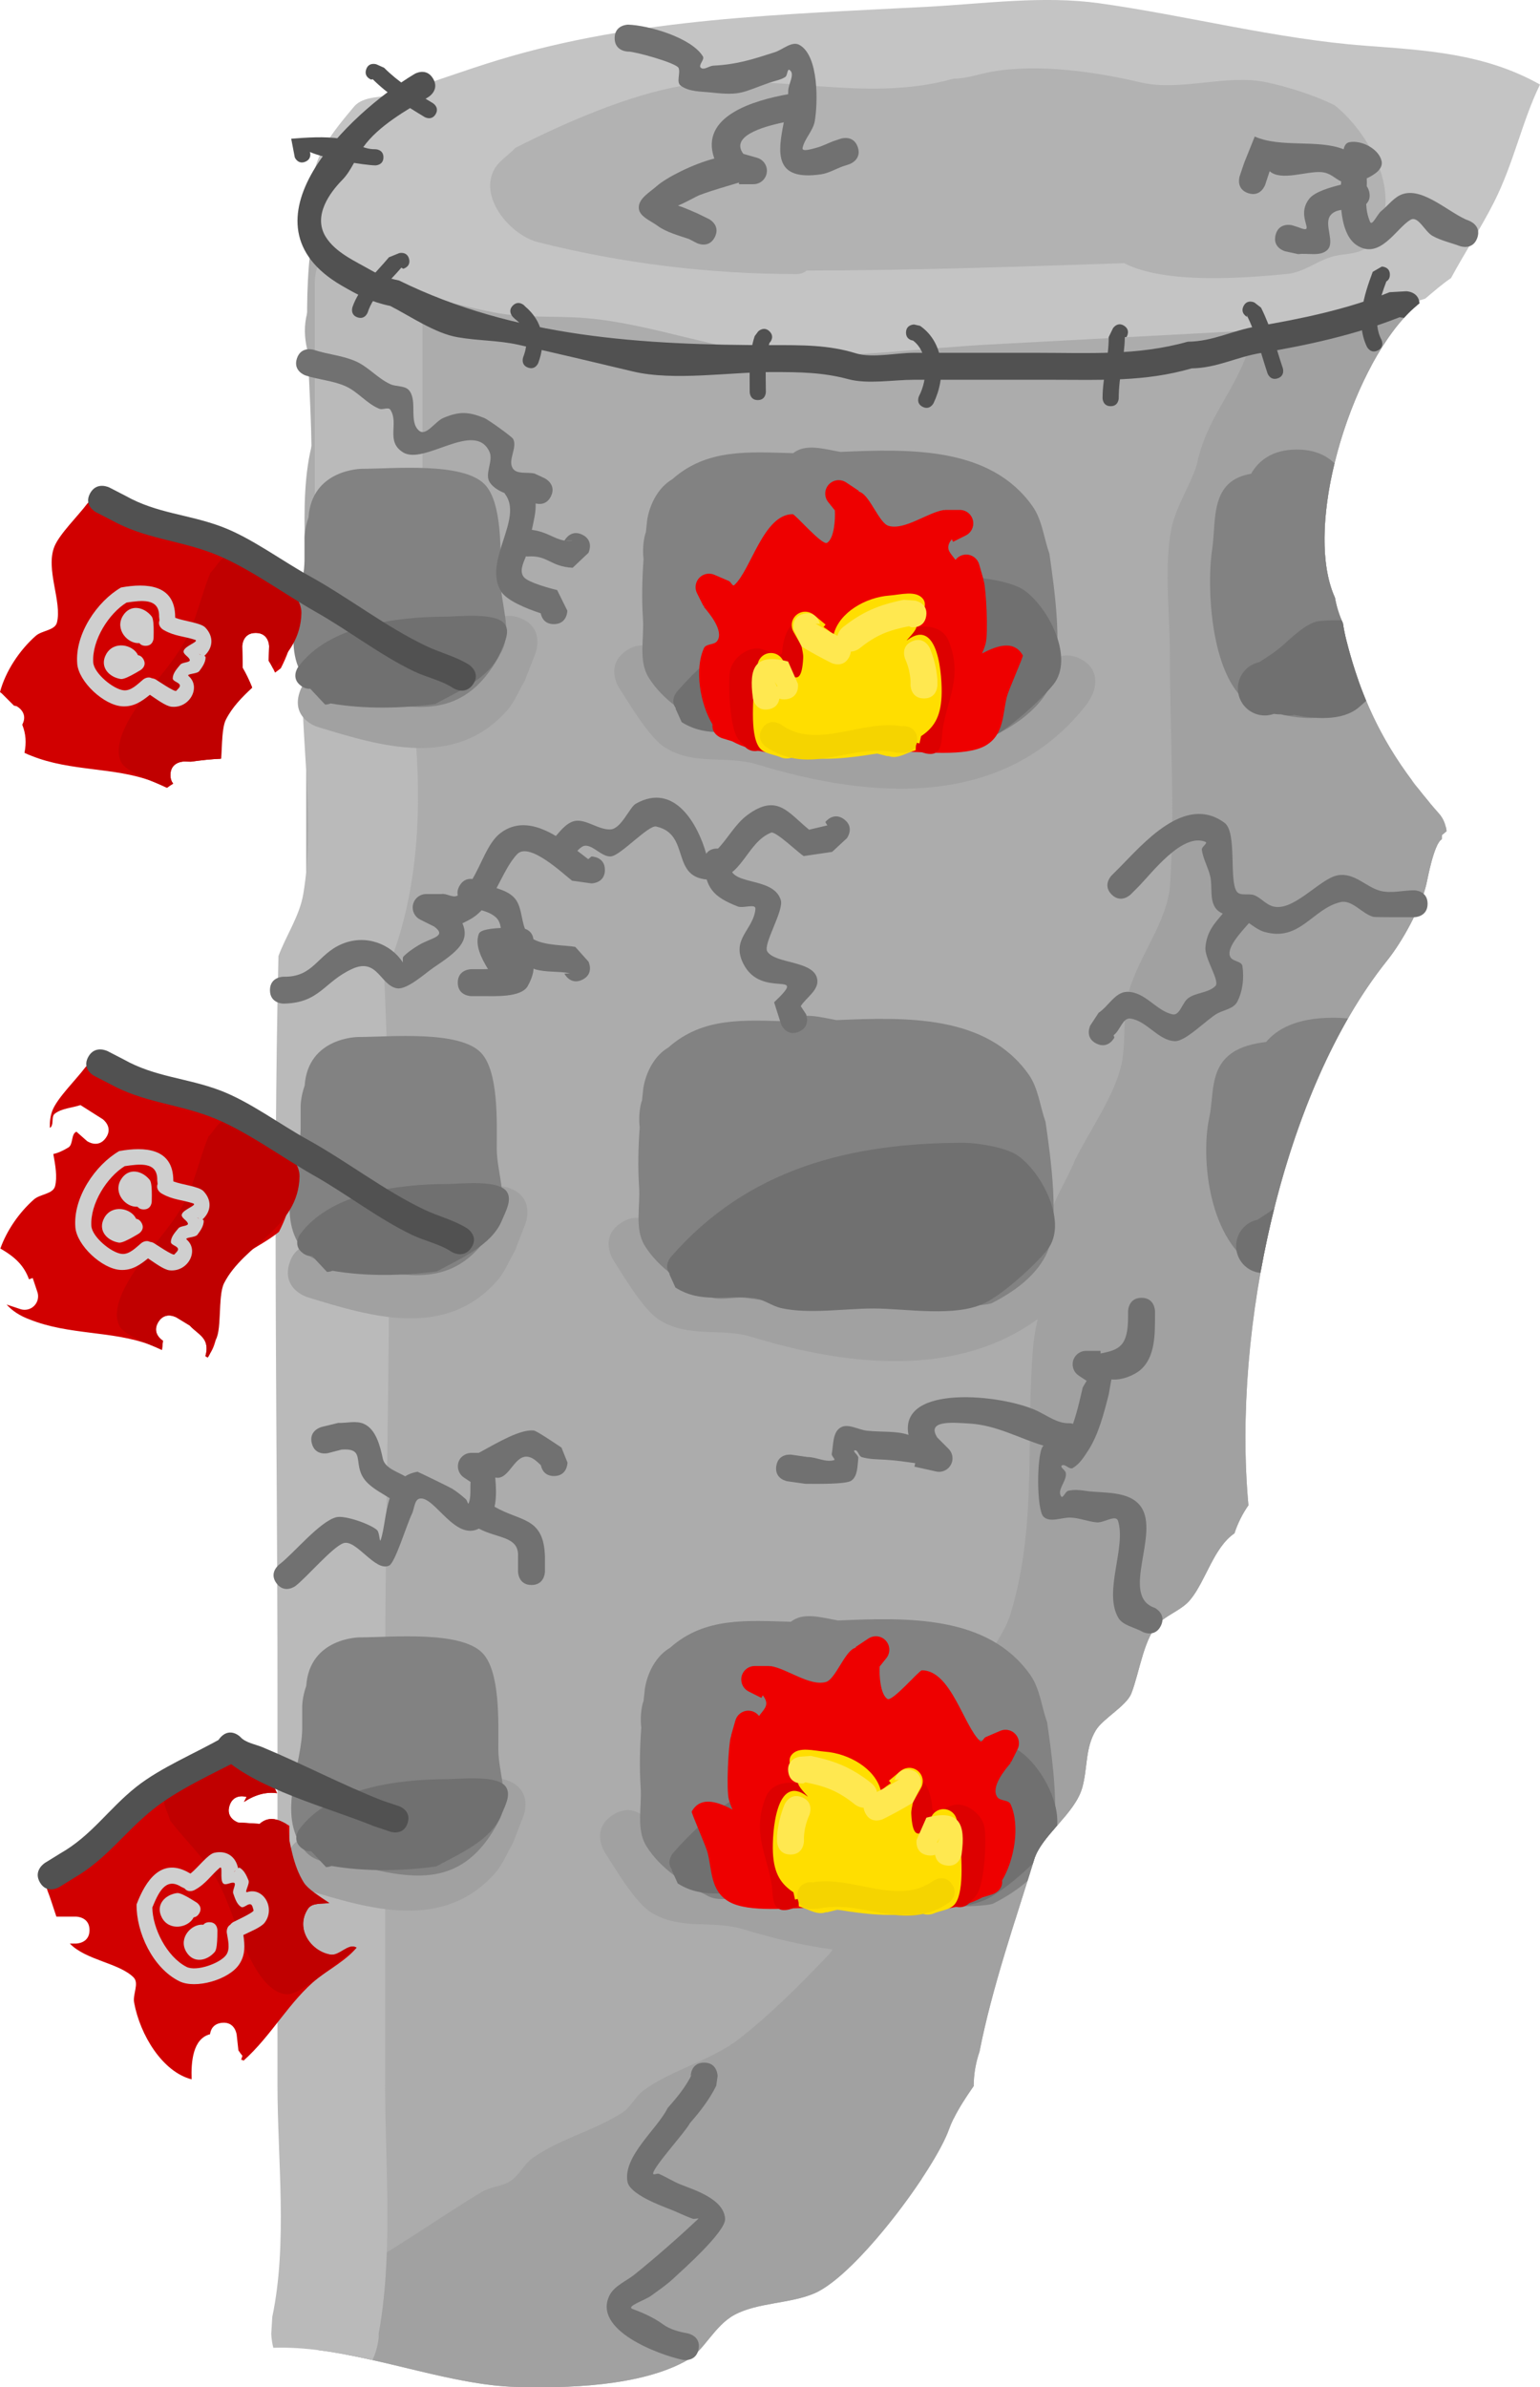<svg version="1.1" xmlns="http://www.w3.org/2000/svg" xmlns:xlink="http://www.w3.org/1999/xlink" width="143.041" height="221.682" viewBox="0,0,143.041,221.682"><g transform="translate(-168.683,-69.159)"><g data-paper-data="{&quot;isPaintingLayer&quot;:true}" fill-rule="nonzero" stroke="none" stroke-width="0.5" stroke-linecap="butt" stroke-linejoin="miter" stroke-miterlimit="10" stroke-dasharray="" stroke-dashoffset="0" style="mix-blend-mode: normal"><path d="M263.642,243.771c-2.668,0 -6.836,0 -9.503,0c-3.475,-0.029 -6.098,-1.416 -9.403,-2.033c-2.616,-0.488 -5.895,0.839 -8.43,-0.109c-2.696,-1.008 -5.123,-3.779 -7.489,-5.234c-4.02,-2.473 -9.293,-2.085 -13.18,-5.12c-6.121,-4.779 -7.83,-12.365 -12.229,-18.353c-1.503,-4.418 -5.018,-8.132 -6.221,-12.59c-1.092,-4.047 -0.067,-9.874 -0.067,-14.079c0,-5.335 0,-10.67 0,-16.005c0,-2.665 -0.43,-5.784 0.032,-8.403c0.173,-0.981 0.899,-1.832 0.978,-2.825c0.181,-2.258 -0.506,-4.512 -0.51,-6.778c0,-13.504 -0.013,-27.009 0,-40.514c0.007,-6.86 -0.945,-13.486 0.025,-20.36c0,0 0.354,-2.475 2.828,-2.121c2.475,0.354 2.121,2.828 2.121,2.828c-0.959,6.622 0.019,13.037 0.025,19.653c0.013,13.504 0,27.009 0,40.514c-0.005,2.414 0.669,4.819 0.49,7.227c-0.082,1.109 -0.817,2.084 -1.023,3.177c-0.438,2.334 0.032,5.218 0.032,7.602c0,5.335 0,10.67 0,16.005c0,2.668 0,5.335 0,8.003c0,1.643 -0.506,3.345 -0.067,4.927c1.113,4.014 4.46,7.358 5.783,11.418c4.041,5.253 5.329,12.442 10.779,16.658c3.679,2.846 8.848,2.542 12.829,4.883c2.156,1.268 4.178,3.732 6.516,4.769c1.801,0.799 5.538,-0.472 7.576,-0.109c3.088,0.55 5.397,2.004 8.603,1.968c2.668,0 5.335,0 8.003,0h1.5c0,0 1.5,0 2.176,1.162c-0.483,0.621 -0.883,1.249 -1.083,1.903c-0.191,0.622 -0.385,1.247 -0.582,1.874c-0.3,0.061 -0.511,0.061 -0.511,0.061z" fill="#acacac"/><path d="M263.256,243.351c-2.08,-1.387 -0.693,-3.467 -0.693,-3.467l0.614,-0.525c1.555,-8.323 9.035,-13.733 13.279,-20.799c1.252,-2.505 3.248,-4.863 4.411,-7.32c0.815,-1.721 0.282,-4.671 0.282,-6.482c0,-4.565 -0.303,-9.428 0.532,-13.905c0.696,-3.733 2.741,-7.517 4.148,-11.032c2.35,-5.872 4.188,-11.365 8.164,-16.336c0.549,-1.417 1.492,-3.678 1.685,-5.09c0.316,-2.312 0.204,-4.818 1.297,-6.88c0.305,-0.575 2.102,-2.071 1.751,-3.185c-0.186,-0.589 -0.943,-0.832 -1.251,-1.368c-0.888,-1.546 -1.055,-3.444 -1.981,-4.968c-1.541,-2.535 -3.818,-5.041 -5.108,-7.705c-0.153,-0.317 -1.063,-4.944 -1.186,-5.567c-1.189,-6.014 -1.121,-13.53 0.169,-19.517c1.088,-1.483 2.666,-2.553 3.799,-4.001c0.547,-0.699 0.659,-1.635 0.831,-2.538c-0.688,0.249 -1.424,0.429 -1.948,0.524c-0.24,0.043 -5.722,0.032 -5.902,0.032c-11.504,0 -23.008,0 -34.511,0c-10.682,0 -21.905,0.921 -32.411,-1.033c-7.38,-1.372 -13.552,-5.023 -19.892,-8.827c0,0 -2.144,-1.286 -0.858,-3.43c1.286,-2.144 3.43,-0.858 3.43,-0.858c5.784,3.47 11.361,6.985 18.121,8.179c10.276,1.815 21.168,0.968 31.61,0.968c11.504,0 23.008,0 34.512,0c3.088,0 4.714,-0.205 7.643,-0.848c1.568,-0.344 3.465,-1.669 4.762,-0.723c0.521,0.38 0.802,0.945 0.948,1.593c-5.371,5.388 -9.83,19.77 -6.826,26.415c0.149,0.829 0.4,1.623 0.74,2.367c0.079,0.522 0.18,1.032 0.304,1.527c1.545,6.181 3.983,10.652 7.704,15.077c0.122,0.301 0.256,0.596 0.41,0.882c0.285,0.529 0.761,0.972 1.148,1.448c0.029,0.124 0.051,0.25 0.067,0.379c-0.141,0.118 -0.283,0.239 -0.426,0.362l-0.022,0.394c-0.741,0.423 -1.321,3.685 -1.43,4.151c-0.524,2.227 -2.206,5.305 -3.666,7.13c-9.709,12.129 -14.373,34.195 -12.862,50.562c-0.552,0.792 -0.992,1.667 -1.297,2.604c-1.955,1.342 -2.641,4.398 -4.117,6.176c-0.729,0.878 -1.896,1.279 -2.763,2.022c-1.523,1.306 -1.932,4.719 -2.704,6.676c-0.458,1.161 -2.647,2.333 -3.297,3.417c-1.002,1.671 -0.748,3.461 -1.25,5.294c-0.677,2.475 -3.781,4.433 -4.478,6.708c-0.196,0.638 -0.395,1.279 -0.597,1.923c-0.277,-0.071 -0.572,-0.201 -0.882,-0.407z" fill="#acacac"/><path d="M200.485,287.516c-0.477,-0.805 -1.345,-1.364 -1.713,-2.225c-2.846,-6.667 -0.525,-14.467 -2.069,-21.416c-0.071,-9.196 -0.894,-18.452 -0.417,-27.671c0.404,-7.799 0.387,-15.587 0.387,-23.414c0,-3.983 0.24,-7.984 -0.345,-11.928c0,0 -0.28,-1.963 0.748,-3.593c-0.043,-1.722 0.046,-3.448 0.046,-5.015c0,-7.503 0,-15.005 0,-22.508c0,-15.172 0,-30.343 0,-45.515c0,-5.454 -1.107,-13.595 2.618,-18.152c-0.39,-0.438 -0.763,-0.89 -1.118,-1.356c0,0 -4.5,-6 1.5,-10.5c6,-4.5 10.5,1.5 10.5,1.5c0.478,0.65 0.546,1.763 1.305,2.037c2.404,0.871 4.892,1.522 7.337,2.276c7.237,2.233 15.712,-0.335 23.289,0.825c0.887,0.136 1.619,0.831 2.501,1c3.46,0.663 7.521,0.365 11.086,0.365c4.443,0.021 8.113,-1.415 12.504,-1.5c5.388,-0.105 11.335,0.704 16.791,0.093c1.041,-0.659 2.411,-1.094 4.216,-1.094c3.533,0 5.402,1.664 6.39,3.425c-1.629,3.046 -2.957,6.737 -3.696,10.336l-0.971,1.265c0.223,0.159 0.441,0.334 0.651,0.528c-0.543,3.608 -0.427,6.994 0.652,9.381c0.039,0.216 0.084,0.429 0.137,0.64c-0.776,1.054 -1.791,1.729 -2.773,2.161c0.018,0.106 0.034,0.213 0.048,0.32l0.1,0.701c2.088,0.899 4.248,6.568 5.299,8.244c0.693,1.105 1.463,2.178 1.977,3.378c0.208,0.487 -0.181,1.167 0.147,1.582c1.096,1.388 3.325,1.907 3.923,3.572c0.3,0.836 0.502,1.648 0.618,2.438c-0.519,1.083 -0.897,3.184 -0.983,3.552c-0.524,2.227 -2.206,5.305 -3.666,7.13c-5.629,7.032 -9.561,17.403 -11.579,28.067c-0.555,2.391 -1.048,4.818 -1.849,7.18c-0.538,1.085 -1.299,2.41 -1.935,3.757c0.23,4.651 1.402,9.733 0.12,14.25c-0.382,1.347 -2.108,2.155 -2.251,3.548c-0.054,0.522 -0.085,1.046 -0.109,1.571c-0.209,0.348 -0.431,0.676 -0.674,0.968c-0.729,0.878 -1.896,1.279 -2.763,2.022c-1.523,1.306 -1.932,4.719 -2.704,6.676c-0.458,1.161 -2.647,2.333 -3.297,3.417c-1.002,1.671 -0.748,3.461 -1.25,5.294c-0.288,1.052 -1.014,2.011 -1.808,2.94c-0.223,0.132 -0.45,0.258 -0.682,0.379c0.057,0.068 0.114,0.138 0.17,0.211c-0.918,1.048 -1.821,2.076 -2.158,3.178c-1.781,5.808 -3.896,11.855 -5.073,17.84c-0.345,1.003 -0.535,2.078 -0.541,3.196c-0.721,1.034 -1.39,2.064 -1.867,3.036c-0.524,0.138 -1.071,0.247 -1.621,0.329c-0.441,1.761 -0.842,3.535 -1.343,5.261c-2.828,4.256 -7.195,9.42 -9.946,10.613c-2.264,0.983 -5.349,0.844 -7.49,2.031c-1.806,1.001 -2.795,3.281 -4.255,4.133c-4.347,2.535 -11.533,2.671 -16.113,2.528c-4.933,-0.154 -10.448,-2.044 -15.865,-3.038c-0.043,-0.084 -0.089,-0.167 -0.137,-0.248zM223.389,279.639c-0.042,0.01 -0.084,0.02 -0.126,0.029c0.19,0.482 0.383,0.963 0.586,1.44c0.016,0.038 0.037,0.075 0.06,0.113c0.027,-0.02 0.054,-0.039 0.08,-0.058c-0.021,-0.119 -0.037,-0.24 -0.049,-0.362l-0.12,-1.076c-0.146,-0.022 -0.29,-0.05 -0.432,-0.085zM285.098,169.601c0.133,0.027 0.269,0.052 0.409,0.075c0.137,0.023 -0.161,-0.21 -0.36,-0.264c-0.016,0.063 -0.033,0.126 -0.049,0.189z" fill="#acacac"/><path d="M198.225,287.325c-2.236,-4.472 2.236,-6.708 2.236,-6.708c4.571,-2.261 8.669,-5.336 12.993,-7.928c0.811,-0.486 1.864,-0.484 2.651,-1.008c0.811,-0.54 1.234,-1.541 2.026,-2.108c2.525,-1.807 5.694,-2.536 8.312,-4.207c0.838,-0.535 1.269,-1.561 2.077,-2.142c2.568,-1.847 6.286,-2.779 8.769,-4.7c2.9,-2.244 5.835,-5.199 8.319,-7.805c1.069,-1.122 1.137,-2.883 1.722,-4.318c4.804,-7.296 9.264,-14.057 12.503,-22.094c0.748,-1.857 2.158,-3.431 2.733,-5.349c2.521,-8.413 1.327,-16.413 2.105,-24.973c0.192,-2.115 0.975,-4.151 1.147,-6.268c0.129,-1.587 -0.192,-3.214 0.117,-4.776c0.428,-2.168 1.793,-4.042 2.614,-6.094c1.309,-2.628 3.731,-6.091 4.312,-8.912c0.442,-2.147 0.065,-4.428 0.628,-6.547c0.892,-3.354 3.654,-6.638 3.879,-10.111c0.459,-7.076 -0.024,-14.349 -0.024,-21.439c0,-3.483 -0.546,-8.135 0.134,-11.537c0.415,-2.077 1.675,-3.896 2.342,-5.906c0.821,-3.891 2.684,-5.834 4.253,-9.287c1.158,-2.55 1.332,-6.073 3.722,-7.534c2.263,-1.383 9.566,-0.898 11.598,0.986c0.324,0.3 0.613,0.633 0.873,0.99c-5.698,4.719 -10.732,20.155 -7.588,27.112c0.149,0.829 0.4,1.623 0.74,2.367c0.079,0.522 0.18,1.032 0.304,1.527c1.309,5.235 3.258,9.244 6.084,13.037c0.117,0.302 0.326,0.542 0.576,0.755c0.616,0.789 1.272,1.571 1.968,2.356c0.416,0.469 0.622,1.027 0.699,1.638c-0.141,0.118 -0.283,0.239 -0.426,0.362l-0.022,0.394c-0.741,0.423 -1.321,3.685 -1.43,4.151c-0.524,2.227 -2.206,5.305 -3.666,7.13c-9.709,12.129 -14.373,34.195 -12.862,50.562c-0.552,0.792 -0.992,1.667 -1.297,2.604c-1.955,1.342 -2.641,4.398 -4.117,6.176c-0.729,0.878 -1.896,1.279 -2.763,2.022c-1.523,1.306 -1.932,4.719 -2.704,6.676c-0.458,1.161 -2.647,2.333 -3.297,3.417c-1.002,1.671 -0.748,3.461 -1.25,5.294c-0.677,2.475 -3.781,4.433 -4.478,6.708c-1.781,5.808 -3.896,11.855 -5.073,17.84c-0.345,1.003 -0.535,2.078 -0.541,3.196c-0.969,1.391 -1.844,2.773 -2.285,4.016c-1.303,3.67 -8.555,13.514 -12.492,15.223c-2.264,0.983 -5.349,0.844 -7.49,2.031c-1.806,1.001 -2.795,3.281 -4.255,4.133c-4.347,2.535 -11.533,2.671 -16.113,2.528c-5.652,-0.177 -12.068,-2.632 -18.226,-3.408c-0.012,-0.023 -0.024,-0.046 -0.035,-0.07z" fill="#a1a1a1"/><path d="M284.889,113.152c0.664,-1.16 1.908,-2.248 4.24,-2.248c1.658,0 2.767,0.55 3.507,1.285c-1.143,4.708 -1.342,9.41 0.041,12.471c0.149,0.829 0.4,1.623 0.74,2.367c0.079,0.522 0.18,1.032 0.304,1.527c0.333,1.332 0.708,2.585 1.127,3.775c-0.627,2.969 -2.893,4.639 -9.15,2.629c-4.498,-1.445 -5.003,-10.953 -4.427,-14.768c0.309,-2.047 0,-4.572 1.464,-6.036c0.58,-0.58 1.332,-0.854 2.153,-1.003z" fill="#828282"/><path d="M286.285,165.915c0.97,-1.16 2.787,-2.248 6.191,-2.248c0.503,0 0.972,0.024 1.408,0.068c-3.824,6.651 -6.556,14.951 -8.086,23.394c-5.022,-2.553 -5.561,-10.711 -4.796,-14.175c0.452,-2.047 0.001,-4.572 2.138,-6.036c0.847,-0.58 1.945,-0.854 3.145,-1.003z" fill="#828282"/><path d="M193.879,285.853l0.097,-1.558c1.432,-6.807 0.48,-14.58 0.48,-21.528c0,-12.312 0,-24.625 0,-36.937c0,-22.616 -0.442,-45.285 0.09,-67.894c0.727,-1.94 1.967,-3.728 2.309,-5.771c1.105,-6.618 -0.135,-13.219 -0.09,-19.832c0.016,-2.417 0.753,-4.777 1.219,-7.15c0.557,-2.838 -0.065,-6.717 -0.065,-9.588c0,-6.733 0,-13.467 0,-20.2c0,0 0,-5 5,-5c5,0 5,5 5,5c0,6.733 0,13.467 0,20.2c0,3.506 0.526,7.723 -0.065,11.19c-0.204,1.199 -0.92,2.269 -1.154,3.463c-0.501,2.553 0.438,5.532 0.625,8.021c0.541,7.205 -0.011,14.995 -2.959,21.558c1.019,21.907 0.09,44.07 0.09,66.003c0,12.312 0,24.625 0,36.937c0,7.703 0.784,15.918 -0.674,23.489l0.097,-0.403c0,0 0,1.222 -0.604,2.457c-3.106,-0.696 -6.217,-1.239 -9.205,-1.137c-0.191,-0.753 -0.191,-1.32 -0.191,-1.32z" fill="#bababa"/><path d="M197.894,87.011c-0.651,-2.842 1.793,-5.708 3.666,-7.942c0.9,-1.073 2.686,-0.794 4.019,-1.223c3.172,-1.019 6.231,-2.153 9.425,-3.124c12.834,-3.9 26.469,-4.22 39.858,-4.936c5.239,-0.28 10.715,-1.055 15.947,-0.322c8.147,1.141 16.423,3.317 24.633,3.936c5.714,0.43 11.127,0.711 16.282,3.61c-1.668,3.403 -2.427,7.296 -4.299,10.98c-1.187,2.336 -2.661,4.576 -3.967,6.993c-0.806,0.545 -1.559,1.209 -2.39,1.905c-0.178,0.055 -0.355,0.113 -0.529,0.173c-1.783,0.61 -3.395,1.718 -5.228,2.157c-1.712,0.41 -3.513,0.238 -5.269,0.358c-9.842,0.526 -19.684,1.052 -29.525,1.578c-6.08,0.325 -12.474,1.223 -18.561,0.968c-6.432,-0.27 -12.532,-2.895 -18.863,-3.424c-2.83,-0.237 -5.646,0.033 -8.504,-0.522c-4.588,-0.89 -8.917,-2.39 -13.514,-3.275c0,0 -4.909,-0.952 -3.956,-5.861c0.161,-0.829 0.435,-1.491 0.779,-2.019c-0.001,-0.003 -0.002,-0.007 -0.002,-0.01z" fill="#c4c4c4"/><path d="M243.608,94.283c-0.369,0.327 -0.879,0.327 -0.879,0.327c-8.194,0 -16.3,-0.996 -24.097,-2.969c-2.396,-0.606 -5.374,-3.904 -4.129,-6.587c0.419,-0.903 1.37,-1.444 2.055,-2.166c4.5,-2.292 10.538,-4.945 15.561,-5.769c8.314,-1.363 16.794,1.702 25.114,-0.652c1.206,0.003 2.373,-0.439 3.561,-0.648c4.412,-0.778 9.7,0.024 13.86,0.996c3.681,0.86 7.973,-0.809 11.691,-0.011c2.016,0.433 4.477,1.221 6.308,2.131c3.36,2.69 6.83,8.968 3.146,13.026c-0.751,0.828 -2.119,0.722 -3.206,0.985c-1.499,0.362 -2.737,1.495 -4.375,1.655c-4.205,0.409 -11.361,0.935 -15.117,-1.003c-9.864,0.324 -19.595,0.673 -29.492,0.685z" fill="#b2b2b2"/><path d="M298.678,98.619c-4.104,1.625 -8.607,2.614 -12.882,3.319c-2.303,0.379 -4.052,1.389 -6.43,1.429c-4.345,1.263 -8.442,1.057 -12.946,1.057c-4.287,0 -8.573,0 -12.86,0c-1.874,0 -4.267,0.432 -6.078,-0.054c-2.374,-0.637 -4.478,-0.661 -7.14,-0.661c-3.878,0 -9.086,0.848 -12.865,-0.054c-3.425,-0.817 -7.151,-1.705 -10.642,-2.48c-1.906,-0.424 -3.723,-0.363 -5.665,-0.704c-2.1,-0.368 -4.353,-1.94 -6.242,-2.903c-1.777,-0.368 -2.946,-0.983 -4.508,-1.887c-9.972,-5.773 0.584,-15.938 6.772,-19.657c0,0 1.072,-0.643 1.715,0.429c0.643,1.072 -0.429,1.715 -0.429,1.715c-2.026,1.213 -4.654,2.672 -6.059,4.66c-0.693,0.981 -1.1,2.178 -1.941,3.035c-1.172,1.195 -2.733,3.324 -1.557,5.263c0.899,1.484 2.766,2.29 4.184,3.107c0.811,0.468 1.717,0.794 2.636,0.97c10.742,5.287 22.657,6.005 34.603,6.005c2.853,0 5.27,-0.034 7.864,0.768c1.464,0.453 3.777,-0.054 5.353,-0.054c3.81,0 7.621,0 11.431,0c4.84,0 9.34,0.283 14.01,-1.031c2.396,-0.03 4.082,-1.033 6.43,-1.429c4.056,-0.683 8.416,-1.587 12.318,-3.167l1.536,-0.089c0,0 1.165,0 1.246,1.125c-0.049,0.04 -0.098,0.079 -0.148,0.119c-0.435,0.349 -0.867,0.761 -1.292,1.227z" fill="#515151"/><path d="M206.68,93.208c0.182,0.728 -0.546,0.91 -0.546,0.91l-0.172,-0.106c-1.078,1.291 -2.607,2.514 -3.12,4.144c0,0 -0.237,0.712 -0.949,0.474c-0.712,-0.237 -0.474,-0.949 -0.474,-0.949c0.643,-1.852 2.157,-3.148 3.39,-4.63l0.96,-0.389c0,0 0.728,-0.182 0.91,0.546z" fill="#515151"/><path d="M216.32,97.53c0.53,-0.53 1.061,0 1.061,0l0.08,0.086c1.663,1.407 1.952,3.242 1.224,5.236c0,0 -0.263,0.702 -0.966,0.439c-0.702,-0.263 -0.439,-0.966 -0.439,-0.966c0.504,-1.299 0.449,-2.658 -0.757,-3.538l-0.203,-0.197c0,0 -0.53,-0.53 0,-1.061z" fill="#515151"/><path d="M240.165,99.936c0.53,0.53 0,1.061 0,1.061l0.04,-0.152c-0.523,1.555 -0.386,3.088 -0.386,4.716c0,0 0,0.75 -0.75,0.75c-0.75,0 -0.75,-0.75 -0.75,-0.75c0,-1.804 -0.108,-3.462 0.463,-5.19l0.323,-0.435c0,0 0.53,-0.53 1.061,0z" fill="#515151"/><path d="M197.472,83.274c0.053,0.194 0.118,0.667 -0.422,0.899c-0.689,0.295 -0.985,-0.394 -0.985,-0.394l-0.334,-1.737c1.363,-0.111 3.175,-0.236 4.562,-0.002c1.195,0.201 2.024,1.007 3.255,0.977c0,0 0.75,0 0.75,0.75c0,0.75 -0.75,0.75 -0.75,0.75c-1.004,-0.017 -4.592,-0.589 -6.075,-1.243z" fill="#515151"/><path d="M202.694,75.604c0.237,-0.712 0.949,-0.474 0.949,-0.474l0.718,0.323c1.31,1.316 2.934,2.33 4.526,3.284c0,0 0.643,0.386 0.257,1.029c-0.386,0.643 -1.029,0.257 -1.029,0.257c-1.7,-1.022 -3.408,-2.108 -4.815,-3.509l-0.131,0.04c0,0 -0.712,-0.237 -0.474,-0.949z" fill="#515151"/><path d="M253.483,100.782c-0.206,-0.031 -0.646,-0.166 -0.646,-0.74c0,-0.75 0.75,-0.75 0.75,-0.75l0.558,0.126c2.298,1.602 2.41,4.782 1.245,7.186c0,0 -0.335,0.671 -1.006,0.335c-0.671,-0.335 -0.335,-1.006 -0.335,-1.006c0.806,-1.544 0.924,-4.043 -0.565,-5.151z" fill="#515151"/><path d="M273.109,99.418c0.624,0.416 0.208,1.04 0.208,1.04l-0.157,0.009c-0.025,1.935 -0.566,3.63 -0.566,5.661c0,0 0,0.75 -0.75,0.75c-0.75,0 -0.75,-0.75 -0.75,-0.75c0,-1.977 0.597,-3.812 0.566,-5.661l0.409,-0.841c0,0 0.416,-0.624 1.04,-0.208z" fill="#515151"/><path d="M284.188,97.583c0.335,-0.671 1.006,-0.335 1.006,-0.335l0.618,0.477c0.951,1.907 1.349,3.615 2.022,5.618c0,0 0.237,0.712 -0.474,0.949c-0.712,0.237 -0.949,-0.474 -0.949,-0.474c-0.652,-1.97 -1.008,-3.56 -1.941,-5.421l0.052,0.194c0,0 -0.671,-0.335 -0.335,-1.006z" fill="#515151"/><path d="M297.78,94.664c0,0.343 -0.157,0.529 -0.327,0.63c-0.626,1.68 -1.324,3.781 -0.46,5.403c0,0 0.335,0.671 -0.335,1.006c-0.671,0.335 -1.006,-0.335 -1.006,-0.335c-1.072,-2.243 -0.299,-4.737 0.535,-6.967l0.844,-0.487c0,0 0.75,0 0.75,0.75z" fill="#515151"/><path d="M269.016,130.334c2.236,1.118 1.118,3.354 1.118,3.354l-0.421,0.752c-7.607,9.91 -20.048,8.957 -30.676,5.711c-2.896,-0.884 -5.844,0.14 -8.596,-1.586c-1.473,-0.924 -3.334,-4.109 -4.276,-5.57c0,0 -1.352,-2.103 0.751,-3.455c2.103,-1.352 3.455,0.751 3.455,0.751c0.883,1.378 1.4,3.151 2.761,4.06c1.627,1.087 5.435,0.459 7.33,1.007c8.382,2.422 19.204,4.404 25.25,-3.919l-0.051,0.012c0,0 1.118,-2.236 3.354,-1.118z" fill="#a1a1a1"/><path d="M228.594,118.817c0.028,-0.078 0.055,-0.156 0.081,-0.236c0.037,-0.362 0.075,-0.725 0.115,-1.086c0,0 0.29,-2.611 2.342,-3.837c3.237,-2.878 7.142,-2.52 11.226,-2.417c1.146,-0.917 2.809,-0.396 4.384,-0.118c6.504,-0.284 13.936,-0.494 17.848,5.049c0.899,1.273 1.044,2.937 1.566,4.406c0.453,3.18 1.433,9.699 -0.005,12.451c-1.021,1.954 -3.004,3.367 -4.969,4.367c-0.703,0.358 -5.369,0.299 -6.703,0.299c-5.46,0 -10.709,0.027 -16.054,-0.763c-1.237,-0.183 -2.632,0.361 -3.745,-0.208c-2.194,-1.123 -4.448,-2.557 -5.749,-4.651c-0.963,-1.551 -0.407,-3.63 -0.528,-5.451c-0.123,-1.85 -0.075,-3.706 0.056,-5.554c-0.154,-1.232 0.137,-2.249 0.137,-2.249z" fill="#828282"/><path d="M231.445,134.909c-0.55,-0.744 0.104,-1.508 0.104,-1.508c7.192,-8.289 16.784,-10.63 27.299,-10.63c1.31,0.027 3.878,0.433 4.962,1.198c2.267,1.598 4.694,6.304 2.707,8.765c-1.199,1.485 -4.077,4.08 -5.78,4.915c-2.764,1.355 -7.342,0.509 -10.352,0.509c-2.649,0 -5.982,0.541 -8.557,-0.033c-0.886,-0.198 -1.656,-0.833 -2.558,-0.938c-2.687,-0.312 -4.852,0.539 -7.272,-0.97l-0.557,-1.232c0,0 0,-0.028 0.004,-0.075z" fill="#707070"/><path d="M268.49,183.492c2.236,1.118 1.118,3.354 1.118,3.354l-0.421,0.752c-7.607,9.91 -20.048,8.957 -30.676,5.711c-2.896,-0.884 -5.844,0.14 -8.596,-1.586c-1.473,-0.924 -3.334,-4.109 -4.276,-5.57c0,0 -1.352,-2.103 0.751,-3.455c2.103,-1.352 3.455,0.751 3.455,0.751c0.883,1.378 1.4,3.151 2.761,4.06c1.627,1.087 5.435,0.459 7.33,1.007c8.382,2.422 19.204,4.404 25.25,-3.919l-0.051,0.012c0,0 1.118,-2.236 3.354,-1.118z" fill="#a1a1a1"/><path d="M237.722,248.31c-2.896,-0.884 -5.844,0.14 -8.596,-1.586c-1.473,-0.924 -3.334,-4.109 -4.276,-5.57c0,0 -1.352,-2.103 0.751,-3.455c2.103,-1.352 3.455,0.751 3.455,0.751c0.883,1.378 1.4,3.151 2.761,4.06c1.627,1.087 5.435,0.459 7.33,1.007c8.382,2.422 19.204,4.404 25.25,-3.919l-0.051,0.012c0,0 0.955,-1.91 2.865,-1.317c-1.02,1.176 -2.099,2.313 -2.476,3.542c-0.576,1.878 -1.186,3.78 -1.789,5.697c-7.371,4.466 -16.859,3.332 -25.225,0.777z" fill="#a1a1a1"/><path d="M228.381,227.331c0.028,-0.078 0.055,-0.156 0.081,-0.236c0.037,-0.362 0.075,-0.725 0.115,-1.086c0,0 0.29,-2.611 2.342,-3.837c3.237,-2.878 7.142,-2.52 11.226,-2.417c1.146,-0.917 2.809,-0.396 4.384,-0.118c6.504,-0.284 13.936,-0.494 17.848,5.049c0.899,1.273 1.044,2.937 1.566,4.406c0.344,2.414 0.992,6.752 0.654,9.906c-0.81,0.932 -1.56,1.855 -1.861,2.838c-0.201,0.656 -0.407,1.315 -0.614,1.977c-0.941,0.844 -2.05,1.535 -3.153,2.096c-0.703,0.358 -5.369,0.299 -6.703,0.299c-5.46,0 -10.709,0.027 -16.054,-0.763c-1.237,-0.183 -2.632,0.361 -3.745,-0.208c-2.194,-1.123 -4.448,-2.557 -5.749,-4.651c-0.963,-1.551 -0.407,-3.63 -0.528,-5.451c-0.123,-1.85 -0.075,-3.706 0.056,-5.554c-0.154,-1.232 0.137,-2.249 0.137,-2.249z" fill="#828282"/><path d="M231.084,242.752c-0.55,-0.744 0.104,-1.508 0.104,-1.508c7.192,-8.289 16.784,-10.63 27.299,-10.63c1.31,0.027 3.878,0.433 4.962,1.198c1.767,1.246 3.631,4.38 3.426,6.867c-0.911,1.041 -1.804,2.062 -2.14,3.157c-0.039,0.126 -0.077,0.252 -0.116,0.378c-1.353,1.303 -3.075,2.705 -4.243,3.278c-2.764,1.355 -7.342,0.509 -10.352,0.509c-2.649,0 -5.982,0.541 -8.557,-0.033c-0.886,-0.198 -1.656,-0.833 -2.558,-0.938c-2.687,-0.312 -4.852,0.539 -7.272,-0.97l-0.557,-1.232c0,0 0,-0.028 0.004,-0.075z" fill="#707070"/><path d="M228.235,171.581c0.028,-0.078 0.055,-0.156 0.081,-0.236c0.037,-0.362 0.075,-0.725 0.115,-1.086c0,0 0.29,-2.611 2.342,-3.837c3.237,-2.878 7.142,-2.52 11.226,-2.417c1.146,-0.917 2.809,-0.396 4.384,-0.118c6.504,-0.284 13.936,-0.494 17.848,5.049c0.899,1.273 1.044,2.937 1.566,4.406c0.453,3.18 1.433,9.699 -0.005,12.451c-1.021,1.954 -3.004,3.367 -4.969,4.367c-0.703,0.358 -5.369,0.299 -6.703,0.299c-5.46,0 -10.709,0.027 -16.054,-0.763c-1.237,-0.183 -2.632,0.361 -3.745,-0.208c-2.194,-1.123 -4.448,-2.557 -5.749,-4.651c-0.963,-1.551 -0.407,-3.63 -0.528,-5.451c-0.123,-1.85 -0.075,-3.706 0.056,-5.554c-0.154,-1.232 0.137,-2.249 0.137,-2.249z" fill="#828282"/><path d="M230.869,187.416c-0.55,-0.744 0.104,-1.508 0.104,-1.508c7.192,-8.289 16.784,-10.63 27.299,-10.63c1.31,0.027 3.878,0.433 4.962,1.198c2.267,1.598 4.694,6.304 2.707,8.765c-1.199,1.485 -4.077,4.08 -5.78,4.915c-2.764,1.355 -7.342,0.509 -10.352,0.509c-2.649,0 -5.982,0.541 -8.557,-0.033c-0.886,-0.198 -1.656,-0.833 -2.558,-0.938c-2.687,-0.312 -4.852,0.539 -7.272,-0.97l-0.557,-1.232c0,0 0,-0.028 0.004,-0.075z" fill="#707070"/><path d="M216.995,126.551c2.333,0.897 1.436,3.231 1.436,3.231l-1.006,2.592c-0.547,0.918 -0.933,1.954 -1.641,2.755c-4.822,5.449 -11.703,3.344 -17.644,1.516c0,0 -2.389,-0.735 -1.654,-3.125c0.735,-2.389 3.125,-1.654 3.125,-1.654c4.867,1.498 10.283,3.716 13.307,-1.656l0.846,-2.223c0,0 0.897,-2.333 3.231,-1.436z" fill="#a1a1a1"/><path d="M197.339,117.205c0.312,-4.515 4.984,-4.515 4.984,-4.515c2.911,0 9.377,-0.649 11.395,1.464c1.632,1.71 1.471,6.302 1.464,8.894c-0.006,2.194 1.1,4.629 0.101,6.582c-2.941,5.749 -6.965,5.786 -12.242,4.478c-1.983,-0.491 -4.653,-0.056 -5.895,-1.678c-2.638,-3.448 -0.108,-7.889 -0.18,-11.525v-1.786c0,0 0,-0.887 0.374,-1.914z" fill="#828282"/><path d="M198.635,134.325l-1.135,-1.212c-0.245,0.026 -0.53,-0.033 -0.843,-0.256c-1.017,-0.727 -0.291,-1.744 -0.291,-1.744c2.824,-3.869 9.131,-4.679 13.685,-4.691c1.213,-0.003 4.848,-0.447 5.566,0.763c0.454,0.765 -0.15,1.801 -0.489,2.623c-0.968,2.353 -3.991,3.6 -6.015,4.717c-3.117,0.431 -6.581,0.494 -9.716,-0.043c-0.271,0.107 -0.514,0.107 -0.514,0.107l-0.231,-0.247c-0.007,-0.001 -0.013,-0.003 -0.02,-0.004z" fill="#707070"/><g><path d="M187.672,119.75c2.161,0.902 3.981,1.983 6.272,2.556l0.046,-0.037c0,0 0.84,0 1.143,0.689c0.256,-0.05 0.563,-0.011 0.908,0.219c1.04,0.693 0.347,1.733 0.347,1.733l-0.307,0.083c0,2.464 -0.165,3.97 -1.313,6.218c-0.178,0.144 -0.358,0.28 -0.538,0.408c-0.173,-0.381 -0.368,-0.751 -0.592,-1.103l0.045,-1.333c0,0 0,-1.25 -1.25,-1.25c-1.25,0 -1.25,1.25 -1.25,1.25l0.045,2c0.329,0.573 0.617,1.172 0.864,1.787c-1.101,0.709 -2.051,1.51 -2.543,3.024c-0.257,0.789 -0.252,2.226 -0.391,3.624c-0.915,0.04 -1.829,0.144 -2.735,0.272l-0.657,-0.013c0,0 -1.25,0 -1.25,1.25c0,0.363 0.105,0.62 0.255,0.803c-0.197,0.111 -0.39,0.241 -0.583,0.392c-0.587,-0.267 -1.106,-0.515 -1.428,-0.636c-3.49,-1.3 -7.482,-0.875 -11.123,-2.328c-0.243,-0.089 -0.47,-0.186 -0.681,-0.291c0.189,-0.945 0.131,-1.761 -0.206,-2.614c0.008,-0.015 0.016,-0.03 0.023,-0.045c0.559,-1.118 -0.559,-1.677 -0.559,-1.677l-0.231,-0.044c-0.37,-0.37 -0.741,-0.741 -1.111,-1.111c0,0 -0.07,-0.07 -0.19,-0.151c0.514,-1.939 1.818,-3.896 3.324,-5.222c0.583,-0.513 1.783,-0.491 1.969,-1.245c0.481,-1.948 -1.086,-4.942 -0.238,-7.047c0.463,-1.149 2.205,-2.859 3.021,-3.946c0,0 0.75,-1 1.75,-0.25c0.374,0.28 0.503,0.596 0.518,0.881c2.56,2.68 5.386,1.793 8.645,3.154z" fill="#d10000"/><path d="M179.944,139.947c-0.789,-1.56 0.603,-3.862 1.415,-5.086c1.366,-2.06 3.149,-3.812 4.388,-5.963c1.156,-2.006 1.594,-4.407 2.474,-6.543c0.518,-0.508 0.855,-1.326 1.553,-1.524c2.339,-0.661 6.95,2.968 6.906,5.235c-0.044,2.28 -1.214,3.813 -2.627,5.183c-0.127,-0.252 -0.265,-0.497 -0.415,-0.735l0.045,-1.333c0,0 0,-1.25 -1.25,-1.25c-1.25,0 -1.25,1.25 -1.25,1.25l0.045,2c0.338,0.589 0.633,1.205 0.885,1.839c-0.965,0.888 -1.866,1.819 -2.445,2.962c-0.382,0.754 -0.348,2.345 -0.44,3.631c-0.939,0.038 -1.876,0.144 -2.806,0.275l-0.657,-0.013c0,0 -1.25,0 -1.25,1.25c0,0.363 0.105,0.62 0.255,0.803c-0.175,0.099 -0.349,0.213 -0.521,0.344c-1.812,-0.683 -3.913,-1.547 -4.307,-2.326z" fill="#c00000"/><path d="M177.05,114.972c0.625,-1.146 1.804,-0.538 1.804,-0.538l1.494,0.771c2.92,1.64 5.817,1.7 8.909,2.858c2.755,1.032 5.579,3.157 8.171,4.586c3.644,2.009 7.148,4.754 10.883,6.521c1.297,0.614 2.741,0.955 3.946,1.726c0,0 1.11,0.72 0.37,1.799c-0.74,1.08 -1.85,0.36 -1.85,0.36c-1.096,-0.724 -2.45,-0.985 -3.638,-1.554c-3.133,-1.499 -6.097,-3.811 -9.138,-5.528c-3.042,-1.717 -6.464,-4.29 -9.732,-5.499c-3.204,-1.185 -6.152,-1.312 -9.208,-2.996l-1.458,-0.752c0,0 -1.178,-0.608 -0.553,-1.754z" fill="#515151"/><path d="M183.461,126.425c0.05,-1.771 -1.666,-1.51 -3.022,-1.312c-1.633,1 -3.225,3.484 -3.096,5.554c0.063,1.014 1.885,2.52 2.85,2.596c0.702,0.055 1.315,-0.618 1.797,-1.012c0,0 0.392,-0.319 0.793,-0.11c0.199,0.018 0.35,0.106 0.35,0.106c0.168,0.098 1.792,1.207 1.917,1.064c0.144,-0.164 0.425,-0.378 0.321,-0.571c-0.139,-0.259 -0.652,-0.309 -0.643,-0.603c0.015,-0.479 0.397,-0.886 0.701,-1.257c0.21,-0.257 1.001,-0.177 0.87,-0.481c-0.129,-0.3 -0.639,-0.493 -0.554,-0.809c0.127,-0.47 1.508,-0.868 1.046,-1.021c-0.978,-0.323 -1.906,-0.334 -2.872,-0.89l-0.083,-0.048c0,0 -0.543,-0.318 -0.34,-0.868zM180.034,134.747c-1.705,-0.101 -4.036,-2.276 -4.177,-3.947c-0.234,-2.774 1.867,-5.813 4.07,-7.087c2.37,-0.432 5.015,-0.28 5.026,2.727l0.012,0.091c0.84,0.318 2.372,0.458 2.793,0.905c0.805,0.854 0.717,1.887 -0.097,2.63c0.07,0.026 0.118,0.065 0.118,0.137c-0.003,0.467 -0.304,0.901 -0.585,1.274c-0.218,0.29 -1.259,0.228 -0.985,0.467c1.165,1.017 0.095,3.021 -1.605,2.841c-0.539,-0.057 -1.421,-0.727 -2,-1.108c-0.753,0.608 -1.488,1.134 -2.57,1.071zM187.348,129.989c-0.113,-0.069 -0.199,-0.138 -0.144,-0.08c0.035,0.038 0.086,0.062 0.144,0.08z" fill="#cfcfcf"/><path d="M181.502,129.999c0.172,0.026 0.356,0.124 0.499,0.373c0.372,0.646 -0.274,1.019 -0.274,1.019c-0.102,0.059 -0.253,0.149 -0.426,0.249c-0.028,0.019 -0.058,0.036 -0.087,0.05c-0.464,0.263 -1.051,0.564 -1.317,0.522c-1.092,-0.173 -2.005,-1.135 -1.35,-2.308c0.713,-1.277 2.498,-0.896 2.954,0.097z" fill="#cfcfcf"/><path d="M180.093,126.351c0.7,-1.147 1.986,-0.824 2.673,0.043c0.168,0.211 0.194,0.87 0.192,1.404c0.002,0.032 0.002,0.066 -0.001,0.1c-0.002,0.2 -0.006,0.376 -0.007,0.493c0,0 -0.007,0.746 -0.753,0.739c-0.287,-0.003 -0.463,-0.115 -0.57,-0.252c-1.089,0.089 -2.296,-1.279 -1.534,-2.527z" data-paper-data="{&quot;index&quot;:null}" fill="#cfcfcf"/></g><path d="M216.069,179.514c2.333,0.897 1.436,3.231 1.436,3.231l-1.006,2.592c-0.547,0.918 -0.933,1.954 -1.641,2.755c-4.822,5.449 -11.703,3.344 -17.644,1.516c0,0 -2.389,-0.735 -1.654,-3.125c0.735,-2.389 3.125,-1.654 3.125,-1.654c4.867,1.498 10.283,3.716 13.307,-1.656l0.846,-2.223c0,0 0.897,-2.333 3.231,-1.436z" fill="#a1a1a1"/><path d="M196.981,169.969c0.312,-4.515 4.984,-4.515 4.984,-4.515c2.911,0 9.377,-0.649 11.395,1.464c1.632,1.71 1.471,6.302 1.464,8.894c-0.006,2.194 1.1,4.629 0.101,6.582c-2.941,5.749 -6.965,5.786 -12.242,4.478c-1.983,-0.491 -4.653,-0.056 -5.895,-1.678c-2.638,-3.448 -0.108,-7.889 -0.18,-11.525v-1.786c0,0 0,-0.887 0.374,-1.914z" fill="#828282"/><path d="M198.808,187.007l-1.135,-1.212c-0.245,0.026 -0.53,-0.033 -0.843,-0.256c-1.017,-0.727 -0.291,-1.744 -0.291,-1.744c2.824,-3.869 9.131,-4.679 13.685,-4.691c1.213,-0.003 4.848,-0.447 5.566,0.763c0.454,0.765 -0.15,1.801 -0.489,2.623c-0.968,2.353 -3.991,3.6 -6.015,4.717c-3.117,0.431 -6.581,0.494 -9.716,-0.043c-0.271,0.107 -0.514,0.107 -0.514,0.107l-0.231,-0.247c-0.007,-0.001 -0.013,-0.003 -0.02,-0.004z" fill="#707070"/><g><path d="M187.499,172.086c2.161,0.902 3.981,1.983 6.272,2.556l0.046,-0.037c0,0 0.84,0 1.143,0.689c0.256,-0.05 0.563,-0.011 0.908,0.219c1.04,0.693 0.347,1.733 0.347,1.733l-0.307,0.083c0,2.464 -0.165,3.97 -1.313,6.218c-2.038,1.655 -4.346,2.103 -5.218,4.783c-0.493,1.517 -0.02,5.426 -1.464,6.857c-0.051,-0.033 -0.102,-0.067 -0.153,-0.102c0.119,-0.387 0.151,-0.781 0.05,-1.16c-0.193,-0.725 -1.002,-1.118 -1.504,-1.677l-1.213,-0.739c0,0 -1.072,-0.643 -1.715,0.429c-0.643,1.072 0.429,1.715 0.429,1.715l0.012,0.007c-0.034,0.309 -0.062,0.595 -0.093,0.866c-0.466,-0.214 -0.871,-0.403 -1.139,-0.503c-3.49,-1.3 -7.482,-0.875 -11.123,-2.328c-0.953,-0.348 -1.664,-0.828 -2.169,-1.399l1.253,0.418c0.132,0.047 0.275,0.073 0.423,0.073c0.69,0 1.25,-0.56 1.25,-1.25c0,-0.148 -0.026,-0.291 -0.073,-0.423l-0.426,-1.277l-0.347,0.116c-0.463,-1.272 -1.267,-2.05 -2.659,-2.857c0.609,-1.713 1.784,-3.382 3.117,-4.556c0.583,-0.513 1.783,-0.491 1.969,-1.245c0.209,-0.847 0.031,-1.893 -0.167,-2.977c0.387,-0.076 0.834,-0.264 1.399,-0.604c0.469,-0.283 0.235,-1.281 0.752,-1.463l0.981,0.868c0,0 1.017,0.727 1.744,-0.291c0.727,-1.017 -0.291,-1.744 -0.291,-1.744l-2.062,-1.306c-0.791,0.262 -1.704,0.291 -2.374,0.787c-0.343,0.253 -0.108,0.879 -0.352,1.229c-0.035,0.05 -0.076,0.079 -0.122,0.093c-0.013,-0.58 0.052,-1.136 0.255,-1.64c0.463,-1.149 2.205,-2.859 3.021,-3.946c0,0 0.75,-1 1.75,-0.25c0.374,0.28 0.503,0.596 0.518,0.881c2.56,2.68 5.386,1.793 8.645,3.154z" fill="#d10000"/><path d="M169.277,190.273l-0,0.001c-0,-0 -0,-0.001 -0.001,-0.001z" fill="#d10000"/><path d="M188.249,194.038c0.075,0.237 0.073,0.53 -0.087,0.882c-0.054,0.12 -0.116,0.221 -0.182,0.307c-0.074,-0.046 -0.147,-0.094 -0.22,-0.144c0.119,-0.387 0.151,-0.781 0.05,-1.16c-0.193,-0.725 -1.002,-1.118 -1.504,-1.677l-1.213,-0.739c0,0 -1.072,-0.643 -1.715,0.429c-0.643,1.072 0.429,1.715 0.429,1.715l0.012,0.007c-0.032,0.291 -0.059,0.562 -0.087,0.819c-1.724,-0.66 -3.592,-1.465 -3.961,-2.195c-0.789,-1.56 0.603,-3.862 1.415,-5.086c1.366,-2.06 3.149,-3.812 4.388,-5.963c1.156,-2.006 1.594,-4.407 2.474,-6.543c0.518,-0.508 0.855,-1.326 1.553,-1.524c2.339,-0.661 6.95,2.968 6.906,5.235c-0.092,4.8 -5.173,6.287 -7.011,9.916c-0.622,1.228 -0.14,4.675 -0.898,5.41c-0.12,0.116 -0.236,0.219 -0.349,0.309z" fill="#c00000"/><path d="M176.877,167.308c0.625,-1.146 1.804,-0.538 1.804,-0.538l1.494,0.771c2.92,1.64 5.817,1.7 8.909,2.858c2.755,1.032 5.579,3.157 8.171,4.586c3.644,2.009 7.148,4.754 10.883,6.521c1.297,0.614 2.741,0.955 3.946,1.726c0,0 1.11,0.72 0.37,1.799c-0.74,1.08 -1.85,0.36 -1.85,0.36c-1.096,-0.724 -2.45,-0.985 -3.638,-1.554c-3.133,-1.499 -6.097,-3.811 -9.138,-5.528c-3.042,-1.717 -6.464,-4.29 -9.732,-5.499c-3.204,-1.185 -6.152,-1.312 -9.208,-2.996l-1.458,-0.752c0,0 -1.178,-0.608 -0.553,-1.754z" fill="#515151"/><path d="M183.288,178.761c0.05,-1.771 -1.666,-1.51 -3.022,-1.312c-1.633,1 -3.225,3.484 -3.096,5.554c0.063,1.014 1.885,2.52 2.85,2.596c0.702,0.055 1.315,-0.618 1.797,-1.012c0,0 0.392,-0.319 0.793,-0.11c0.199,0.018 0.35,0.106 0.35,0.106c0.168,0.098 1.792,1.207 1.917,1.064c0.144,-0.164 0.425,-0.378 0.321,-0.571c-0.139,-0.259 -0.652,-0.309 -0.643,-0.603c0.015,-0.479 0.397,-0.886 0.701,-1.257c0.21,-0.257 1.001,-0.177 0.87,-0.481c-0.129,-0.3 -0.639,-0.493 -0.554,-0.809c0.127,-0.47 1.508,-0.868 1.046,-1.021c-0.978,-0.323 -1.906,-0.334 -2.872,-0.89l-0.083,-0.048c0,0 -0.543,-0.318 -0.34,-0.868zM179.861,187.083c-1.705,-0.101 -4.036,-2.276 -4.177,-3.947c-0.234,-2.774 1.867,-5.813 4.07,-7.087c2.37,-0.432 5.015,-0.28 5.026,2.727l0.012,0.091c0.84,0.318 2.372,0.458 2.793,0.905c0.805,0.854 0.717,1.887 -0.097,2.63c0.07,0.026 0.118,0.065 0.118,0.137c-0.003,0.467 -0.304,0.901 -0.585,1.274c-0.218,0.29 -1.259,0.228 -0.985,0.467c1.165,1.017 0.095,3.021 -1.605,2.841c-0.539,-0.057 -1.421,-0.727 -2,-1.108c-0.753,0.608 -1.488,1.134 -2.57,1.071zM187.175,182.324c-0.113,-0.069 -0.199,-0.138 -0.144,-0.08c0.035,0.038 0.086,0.062 0.144,0.08z" fill="#cfcfcf"/><path d="M181.329,182.335c0.172,0.026 0.356,0.124 0.499,0.373c0.372,0.646 -0.274,1.019 -0.274,1.019c-0.102,0.059 -0.253,0.149 -0.426,0.249c-0.028,0.019 -0.058,0.036 -0.087,0.05c-0.464,0.263 -1.051,0.564 -1.317,0.522c-1.092,-0.173 -2.005,-1.135 -1.35,-2.308c0.713,-1.277 2.498,-0.896 2.954,0.097z" fill="#cfcfcf"/><path d="M179.92,178.687c0.7,-1.147 1.986,-0.824 2.673,0.043c0.168,0.211 0.193,0.87 0.192,1.404c0.002,0.032 0.002,0.066 -0.001,0.1c-0.002,0.2 -0.006,0.376 -0.007,0.493c0,0 -0.007,0.746 -0.753,0.739c-0.287,-0.003 -0.463,-0.115 -0.57,-0.252c-1.089,0.089 -2.296,-1.279 -1.534,-2.527z" data-paper-data="{&quot;index&quot;:null}" fill="#cfcfcf"/></g><path d="M215.884,234.514c2.333,0.897 1.436,3.231 1.436,3.231l-1.006,2.592c-0.547,0.918 -0.933,1.954 -1.641,2.755c-4.822,5.449 -11.703,3.344 -17.644,1.516c0,0 -2.389,-0.735 -1.654,-3.125c0.735,-2.389 3.125,-1.654 3.125,-1.654c4.867,1.498 10.283,3.716 13.307,-1.656l0.846,-2.223c0,0 0.897,-2.333 3.231,-1.436z" fill="#a1a1a1"/><path d="M197.126,225.719c0.312,-4.515 4.984,-4.515 4.984,-4.515c2.911,0 9.377,-0.649 11.395,1.464c1.632,1.71 1.471,6.302 1.464,8.894c-0.006,2.194 1.1,4.629 0.101,6.582c-2.941,5.749 -6.965,5.786 -12.242,4.478c-1.983,-0.491 -4.653,-0.056 -5.895,-1.678c-2.638,-3.448 -0.108,-7.889 -0.18,-11.525v-1.786c0,0 0,-0.887 0.374,-1.914z" fill="#828282"/><path d="M198.723,242.276l-1.135,-1.212c-0.245,0.026 -0.53,-0.033 -0.843,-0.256c-1.017,-0.727 -0.291,-1.744 -0.291,-1.744c2.824,-3.869 9.131,-4.679 13.685,-4.691c1.213,-0.003 4.848,-0.447 5.566,0.763c0.454,0.765 -0.15,1.801 -0.489,2.623c-0.968,2.353 -3.991,3.6 -6.015,4.717c-3.117,0.431 -6.581,0.494 -9.716,-0.043c-0.271,0.107 -0.514,0.107 -0.514,0.107l-0.231,-0.247c-0.007,-0.001 -0.013,-0.003 -0.02,-0.004z" fill="#707070"/><g><path d="M181.961,237.322c1.887,-1.388 3.751,-2.391 5.421,-4.06l-0.008,-0.058c0,0 0.433,-0.72 1.179,-0.625c0.089,-0.246 0.28,-0.489 0.656,-0.666c1.13,-0.534 1.664,0.596 1.664,0.596l-0.087,0.306c1.554,0.933 2.617,1.676 3.602,2.856c-0.957,-0.118 -1.931,0.1 -3.041,0.817l0.239,-0.463c0,0 -1.186,-0.395 -1.581,0.791c-0.395,1.186 0.791,1.581 0.791,1.581l2.004,0.125c0.924,-0.806 1.837,-0.394 2.752,0.176c0.038,1.948 -0.168,3.691 1.3,5.381c0.457,0.526 1.401,1.129 2.358,1.806c-0.718,0.074 -1.561,-0.028 -1.928,0.534c-1.217,1.861 0.308,3.951 2.105,4.247c0.804,0.132 1.615,-1.046 2.346,-0.686c0.02,0.01 0.039,0.02 0.058,0.03c-0.708,1.003 -2.855,2.261 -3.557,2.821c-2.669,2.128 -4.312,5.364 -6.971,7.717v-0.101h-0.181l0.117,-0.395c-0.138,-0.151 -0.262,-0.327 -0.381,-0.513c0.001,-0.015 0.001,-0.029 0.002,-0.044l-0.153,-1.392c0,0 -0.138,-1.242 -1.38,-1.104c-0.833,0.093 -1.045,0.681 -1.095,1.059c-1.599,0.412 -1.768,2.561 -1.71,4.189c-2.696,-0.691 -4.786,-4.097 -5.344,-7.142c-0.14,-0.764 0.497,-1.781 -0.053,-2.329c-1.343,-1.337 -4.427,-1.589 -5.917,-3.138c0.211,0 0.407,0 0.58,0c0,0 1.25,0 1.25,-1.25c0,-1.25 -1.25,-1.25 -1.25,-1.25c-0.364,0 -1.464,0 -1.829,0c-0.299,-0.873 -0.568,-1.78 -0.824,-2.409c0,0 -0.471,-1.158 0.687,-1.629c0.433,-0.176 0.77,-0.124 1.022,0.009c3.615,-0.814 4.311,-3.693 7.156,-5.786z" fill="#d10000"/><path d="M201.555,250.253c-1.215,0.828 -4.9,4.195 -6.262,4.096c-1.744,-0.127 -3,-2.506 -3.631,-3.832c-1.062,-2.232 -1.646,-4.662 -2.851,-6.832c-1.124,-2.024 -2.956,-3.636 -4.334,-5.491c-0.169,-0.705 -0.696,-1.416 -0.506,-2.116c0.638,-2.346 6.123,-4.429 8.044,-3.224c1.201,0.753 1.93,1.73 2.417,2.822c-0.971,-0.131 -1.959,0.082 -3.087,0.811l0.239,-0.463c0,0 -1.186,-0.395 -1.581,0.791c-0.395,1.186 0.791,1.581 0.791,1.581l2.004,0.125c0.829,-0.723 1.649,-0.466 2.469,0.006c0.384,1.893 0.634,3.848 1.636,5.444c0.381,0.607 1.431,1.266 2.384,1.904c-0.734,0.091 -1.627,-0.039 -2.007,0.543c-1.217,1.861 0.308,3.951 2.105,4.247c0.804,0.132 1.615,-1.046 2.346,-0.686c0.025,0.012 0.05,0.025 0.075,0.039c-0.131,0.152 -0.252,0.235 -0.252,0.235z" fill="#c00000"/><path d="M172.394,243.967c-0.66,-1.126 0.468,-1.823 0.468,-1.823l1.431,-0.884c2.91,-1.659 4.453,-4.11 7.038,-6.165c2.303,-1.83 5.579,-3.156 8.139,-4.642c0.074,-0.043 0.148,-0.085 0.222,-0.128c0.056,0.1 0.116,0.199 0.178,0.297c0.416,0.654 0.94,1.218 1.54,1.707c-2.827,1.487 -6.149,2.954 -8.521,4.854c-2.666,2.136 -4.293,4.597 -7.31,6.35l-1.395,0.862c0,0 -1.128,0.697 -1.789,-0.429z" fill="#515151"/><path d="M185.514,244.37c-1.492,-0.955 -2.152,0.65 -2.681,1.915c0.016,1.914 1.325,4.559 3.166,5.515c0.902,0.468 3.131,-0.318 3.693,-1.107c0.409,-0.573 0.147,-1.445 0.058,-2.061c0,0 -0.072,-0.5 0.314,-0.736c0.118,-0.161 0.272,-0.246 0.272,-0.246c0.17,-0.093 1.957,-0.915 1.9,-1.095c-0.067,-0.208 -0.106,-0.559 -0.324,-0.569c-0.293,-0.015 -0.601,0.4 -0.847,0.241c-0.403,-0.26 -0.555,-0.796 -0.717,-1.248c-0.112,-0.312 0.364,-0.949 0.036,-0.993c-0.324,-0.044 -0.752,0.294 -0.978,0.058c-0.337,-0.351 0.033,-1.74 -0.336,-1.422c-0.781,0.672 -1.268,1.462 -2.243,2.004l-0.084,0.046c0,0 -0.552,0.302 -0.919,-0.156zM190.882,251.594c-0.964,1.409 -4.029,2.287 -5.534,1.547c-2.499,-1.228 -4.021,-4.594 -3.979,-7.139c0.851,-2.254 2.343,-4.444 4.926,-2.903l0.084,0.037c0.705,-0.557 1.614,-1.797 2.214,-1.928c1.147,-0.25 1.986,0.357 2.204,1.437c0.058,-0.047 0.117,-0.068 0.178,-0.03c0.399,0.243 0.615,0.724 0.791,1.157c0.137,0.337 -0.453,1.197 -0.107,1.085c1.472,-0.475 2.638,1.474 1.608,2.839c-0.327,0.433 -1.355,0.843 -1.979,1.144c0.134,0.959 0.206,1.86 -0.406,2.754zM190.57,242.873c-0.118,0.062 -0.221,0.099 -0.142,0.083c0.05,-0.011 0.097,-0.042 0.142,-0.083z" fill="#cfcfcf"/><path d="M187.568,247.89c0.111,-0.134 0.29,-0.241 0.577,-0.236c0.746,0.014 0.732,0.759 0.732,0.759c-0.002,0.117 -0.002,0.293 -0.006,0.493c0.002,0.034 0.001,0.068 -0.002,0.1c-0.014,0.533 -0.058,1.191 -0.231,1.398c-0.711,0.847 -2.005,1.134 -2.673,-0.032c-0.727,-1.269 0.518,-2.602 1.604,-2.483z" fill="#cfcfcf"/><path d="M183.715,247.219c-0.622,-1.191 0.317,-2.127 1.414,-2.269c0.268,-0.035 0.846,0.282 1.302,0.558c0.029,0.015 0.058,0.032 0.086,0.052c0.171,0.105 0.319,0.199 0.419,0.26c0,0 0.636,0.39 0.245,1.026c-0.15,0.245 -0.337,0.337 -0.51,0.359c-0.484,0.979 -2.279,1.31 -2.956,0.014z" data-paper-data="{&quot;index&quot;:null}" fill="#cfcfcf"/></g><path d="M287.682,135.485c-0.231,0.015 -0.456,0.002 -0.67,-0.037c-0.171,0.062 -0.352,0.106 -0.538,0.129c-0.102,0.013 -0.206,0.019 -0.312,0.019c-1.381,0 -2.5,-1.119 -2.5,-2.5c0,-1.203 0.849,-2.207 1.981,-2.446c0.616,-0.415 1.321,-0.808 2.131,-1.511c0.729,-0.632 2.278,-2.178 3.393,-2.294c0.773,-0.081 1.485,-0.107 2.133,-0.083c0.038,0.089 0.077,0.178 0.117,0.266c0.079,0.522 0.18,1.032 0.304,1.527c0.516,2.063 1.131,3.935 1.86,5.679c-0.222,0.21 -0.458,0.42 -0.711,0.631c-1.529,1.279 -4.112,1.054 -5.957,0.682c-0.159,0.032 -0.324,0.048 -0.492,0.048h-0c-0.257,0 -0.505,-0.039 -0.738,-0.111z" fill="#707070"/><path d="M283.501,184.87c0,-1.203 0.849,-2.207 1.981,-2.446c0.464,-0.313 0.979,-0.613 1.552,-1.044c-0.493,1.972 -0.919,3.971 -1.278,5.978c-1.266,-0.123 -2.256,-1.19 -2.256,-2.488z" fill="#707070"/><path d="M206.539,238.463c-0.395,1.186 -1.581,0.791 -1.581,0.791l-1.535,-0.512c-4.35,-1.774 -10.846,-3.398 -14.204,-6.54c0,0 -0.884,-0.884 0,-1.768c0.884,-0.884 1.768,0 1.768,0c0.508,0.57 1.371,0.678 2.076,0.971c3.747,1.561 7.461,3.524 11.22,4.989l1.465,0.488c0,0 1.186,0.395 0.791,1.581z" fill="#515151"/><path d="M234.086,260.694c1.25,0 1.25,1.25 1.25,1.25l-0.125,0.894c-0.626,1.269 -1.507,2.411 -2.443,3.472c-0.398,0.798 -3.419,4.081 -3.42,4.684c-0,0.182 0.38,-0.046 0.546,0.029c0.677,0.301 1.308,0.703 1.995,0.983c1.162,0.473 4.047,1.317 4.144,3.198c0.062,1.196 -3.993,4.782 -4.807,5.541c-0.639,0.595 -1.367,1.088 -2.073,1.602c-0.567,0.413 -2.367,0.988 -1.709,1.228c0.991,0.362 1.974,0.804 2.827,1.425c0.664,0.483 1.507,0.693 2.315,0.841c0,0 1.226,0.245 0.981,1.471c-0.245,1.226 -1.471,0.981 -1.471,0.981c-2.272,-0.482 -8.372,-2.766 -6.808,-5.965c0.447,-0.915 1.548,-1.324 2.341,-1.963c1.958,-1.578 4.191,-3.539 5.905,-5.161c0.12,-0.114 -0.34,0.042 -0.498,-0.012c-0.7,-0.238 -1.359,-0.584 -2.047,-0.854c-0.943,-0.37 -3.83,-1.42 -4.028,-2.602c-0.398,-2.375 2.774,-4.876 3.732,-6.82c0.86,-0.973 1.711,-1.995 2.268,-3.168l-0.125,0.196c0,0 0,-1.25 1.25,-1.25z" fill="#717171"/><path d="M270.512,166.062c-1.118,-0.559 -0.559,-1.677 -0.559,-1.677l0.774,-1.179c0.91,-0.6 1.539,-1.922 2.628,-1.944c1.685,-0.034 2.698,1.752 4.231,2.089c0.689,0.151 0.902,-1.106 1.477,-1.514c0.75,-0.531 1.873,-0.469 2.517,-1.124c0.443,-0.45 -1.028,-2.549 -0.933,-3.597c0.135,-1.483 0.848,-2.201 1.61,-3.121c-0.253,-0.108 -0.476,-0.255 -0.643,-0.476c-0.614,-0.812 -0.29,-2.019 -0.526,-3.009c-0.199,-0.832 -0.661,-1.598 -0.776,-2.446c-0.036,-0.266 0.594,-0.622 0.346,-0.726c-2.165,-0.905 -5.061,2.987 -6.259,4.185l-0.698,0.698c0,0 -0.884,0.884 -1.768,0c-0.884,-0.884 0,-1.768 0,-1.768l0.698,-0.698c2.176,-2.176 6.103,-6.92 9.791,-4.189c1.187,0.879 0.395,5.354 1.137,6.381c0.328,0.454 1.126,0.134 1.644,0.348c0.566,0.234 0.986,0.754 1.556,0.978c1.929,0.757 4.474,-2.519 6.159,-2.829c1.555,-0.286 2.595,1.047 3.913,1.422c1.027,0.292 2.135,-0.033 3.202,-0.033c0,0 1.25,0 1.25,1.25c0,1.25 -1.25,1.25 -1.25,1.25c-0.319,0 -3.613,0.01 -3.776,-0.033c-1.082,-0.285 -1.975,-1.623 -3.066,-1.37c-2.598,0.603 -3.783,3.737 -7.1,2.753c-0.517,-0.153 -0.948,-0.5 -1.401,-0.803c-0.741,0.843 -2.224,2.4 -1.699,3.195c0.248,0.375 1.027,0.346 1.092,0.791c0.162,1.111 0.035,2.341 -0.49,3.333c-0.332,0.628 -1.218,0.734 -1.842,1.073c-0.932,0.507 -2.922,2.599 -3.934,2.569c-1.547,-0.045 -2.608,-1.893 -4.143,-2.098c-0.725,-0.097 -0.952,1.136 -1.559,1.545l0.076,0.217c0,0 -0.559,1.118 -1.677,0.559z" fill="#717171"/><path d="M221.212,119.376c0.203,0.026 0.421,0.031 0.662,0.006zM221.112,119.361c0.069,-0.127 0.626,-1.067 1.67,-0.545c1.118,0.559 0.559,1.677 0.559,1.677l-1.467,1.389c-2.091,-0.106 -2.298,-1.189 -4.187,-1.047c0,0 -0.059,0 -0.152,-0.013c-0.3,0.717 -0.617,1.425 -0.18,1.944c0.41,0.488 2.46,1.044 3.078,1.189l0.947,1.911c0,0 0,1.25 -1.25,1.25c-0.896,0 -1.15,-0.643 -1.222,-1.007c-1.321,-0.429 -3.155,-1.18 -3.68,-2.029c-1.727,-2.796 2.11,-6.739 0.372,-9.036c0,0 -0.025,-0.037 -0.058,-0.101c-0.559,-0.228 -1.059,-0.536 -1.361,-0.982c-0.534,-0.789 0.363,-1.995 -0.039,-2.859c-1.368,-2.941 -6.039,1.277 -8.013,0.068c-1.666,-1.02 -0.361,-2.71 -1.19,-3.961c-0.188,-0.284 -0.701,0.036 -1.017,-0.09c-1.16,-0.461 -1.976,-1.566 -3.113,-2.082c-1.181,-0.536 -2.524,-0.607 -3.755,-1.016c0,0 -1.186,-0.395 -0.791,-1.581c0.395,-1.186 1.581,-0.791 1.581,-0.791c1.285,0.43 2.687,0.518 3.921,1.078c1.155,0.524 2.015,1.577 3.168,2.105c0.568,0.26 1.397,0.109 1.774,0.608c0.767,1.018 -0.071,2.894 0.904,3.715c0.654,0.551 1.48,-0.867 2.27,-1.195c1.47,-0.61 2.304,-0.578 3.775,0.012c0.377,0.151 2.583,1.74 2.69,1.949c0.414,0.808 -0.522,1.955 -0.039,2.724c0.371,0.59 1.354,0.326 2.031,0.491l0.954,0.444c0,0 1.118,0.559 0.559,1.677c-0.39,0.78 -1.052,0.744 -1.417,0.651c0.036,0.822 -0.174,1.588 -0.351,2.457c1.383,0.165 2.041,0.829 3.028,0.994z" fill="#717171"/><path d="M211.203,160.408c0,-1.25 1.25,-1.25 1.25,-1.25h1.047c0.146,0.001 0.32,-0.006 0.508,-0.011c-0.593,-0.982 -1.251,-2.227 -0.845,-3.278c0.142,-0.367 1.097,-0.495 2.039,-0.536c-0.059,-0.371 -0.168,-0.71 -0.431,-0.961c-0.37,-0.355 -0.852,-0.534 -1.354,-0.685c-0.318,0.337 -0.676,0.629 -1.09,0.855c-0.255,0.139 -0.484,0.256 -0.692,0.354c0.722,1.663 -0.459,2.626 -2.683,4.115c-0.723,0.484 -2.432,2.062 -3.374,1.926c-1.551,-0.225 -1.819,-2.875 -4.161,-1.815c-2.66,1.204 -3.014,3.18 -6.41,3.235c0,0 -1.25,0 -1.25,-1.25c0,-1.25 1.25,-1.25 1.25,-1.25c2.834,0.065 3.126,-2.075 5.453,-3.045c2.249,-0.937 4.55,0.053 5.608,1.674c0.091,0.139 -0.036,-0.373 0.08,-0.493c0.414,-0.428 0.922,-0.761 1.431,-1.071c1.123,-0.683 2.691,-0.793 1.434,-1.72l-1.283,-0.641c-0.423,-0.2 -0.715,-0.631 -0.715,-1.13c0,-0.69 0.56,-1.25 1.25,-1.25h1.396c0.499,-0.1 1.089,0.407 1.522,0.139c0.007,-0.004 0.014,-0.009 0.021,-0.013c-0.061,-0.253 -0.036,-0.56 0.176,-0.914c0.348,-0.581 0.823,-0.658 1.184,-0.607c0.88,-1.469 1.441,-3.378 2.595,-4.261c2.777,-2.125 6.092,0.868 8.161,2.417l0.297,-0.25c0,0 1.25,0 1.25,1.25c0,1.25 -1.25,1.25 -1.25,1.25l-1.796,-0.25c-0.751,-0.563 -3.967,-3.653 -5.098,-2.468c-0.771,0.809 -1.304,2.005 -1.921,3.156c0.601,0.195 1.18,0.418 1.612,0.859c0.721,0.736 0.654,1.947 1.028,2.917c0.323,0.111 0.713,0.369 0.785,0.965c1.072,0.617 2.994,0.543 3.892,0.719l1.222,1.365c0,0 0.559,1.118 -0.559,1.677c-1.118,0.559 -1.677,-0.559 -1.677,-0.559l0.524,-0.031c-1.071,-0.218 -2.21,-0.065 -3.257,-0.378c-0.027,-0.008 -0.072,-0.029 -0.132,-0.062c-0.015,0.43 -0.175,0.965 -0.543,1.627c-0.601,1.079 -3.103,0.926 -4.197,0.93h-1.047c0,0 -1.25,0 -1.25,-1.25z" fill="#717171"/><path d="M197.644,203.183c-0.303,-1.213 0.91,-1.516 0.91,-1.516l1.546,-0.377c0.792,0.029 1.651,-0.234 2.376,0.086c1.123,0.496 1.507,2.032 1.764,3.232c0.185,0.863 1.273,1.186 2.076,1.639c0.318,-0.2 0.694,-0.346 1.142,-0.424c0.027,-0.005 3.004,1.439 3.223,1.576c0.454,0.285 0.875,0.625 1.276,0.981c0.115,0.102 0.201,0.525 0.257,0.382c0.244,-0.619 0.122,-1.321 0.179,-1.987l-0.604,-0.402c-0.345,-0.223 -0.573,-0.61 -0.573,-1.051c0,-0.69 0.56,-1.25 1.25,-1.25h0.687c1.746,-0.948 3.836,-2.21 5.109,-2.075c0.283,0.03 2.18,1.325 2.574,1.587l0.557,1.389c0,0 0,1.25 -1.25,1.25c-0.894,0 -1.148,-0.639 -1.221,-1.003c-0.332,-0.317 -0.656,-0.645 -1.086,-0.76c-1.389,-0.369 -1.824,2.207 -3.151,1.902c0.069,0.865 0.13,1.838 -0.067,2.712c2.424,1.409 4.569,0.925 4.681,4.622v1.396c0,0 0,1.25 -1.25,1.25c-1.25,0 -1.25,-1.25 -1.25,-1.25v-1.396c0.099,-1.899 -1.916,-1.659 -3.634,-2.591c-2.225,1.15 -4.092,-2.96 -5.461,-2.795c-0.536,0.065 -0.524,0.945 -0.761,1.43c-0.493,1.011 -1.546,4.504 -2.104,4.791c-1.28,0.658 -3.075,-2.481 -4.261,-2.071c-1.014,0.35 -3.458,3.228 -4.46,3.98c0,0 -1,0.75 -1.75,-0.25c-0.75,-1 0.25,-1.75 0.25,-1.75c1.299,-0.973 3.766,-4.013 5.31,-4.394c0.778,-0.192 3.13,0.622 3.773,1.191c0.246,0.218 0.232,1.236 0.34,0.925c0.343,-0.987 0.403,-2.545 0.842,-3.876c-0.686,-0.437 -1.421,-0.814 -2.01,-1.371c-1.678,-1.588 0.001,-3.334 -2.468,-3.143l-1.245,0.321c0,0 -1.213,0.303 -1.516,-0.91z" fill="#717171"/><g><path d="M234.862,136.426c-1.147,-1.893 -1.696,-5.109 -0.793,-7.085c0.192,-0.42 0.949,-0.278 1.222,-0.65c0.678,-0.921 -0.751,-2.614 -1.205,-3.141l-0.025,-0.149l-0.047,0.024l-0.581,-1.162c-0.091,-0.174 -0.143,-0.372 -0.143,-0.582c0,-0.69 0.56,-1.25 1.25,-1.25c0.185,0 0.36,0.04 0.518,0.112l1.299,0.557c0.013,0.004 0.026,0.01 0.039,0.017l0.019,0.008l-0.001,0.003c0.182,0.119 0.322,0.496 0.47,0.364c1.535,-1.37 2.714,-6.585 5.425,-6.585c0.238,0 2.751,2.945 3.198,2.661c0.678,-0.429 0.772,-2.276 0.718,-3.017l-0.612,-0.765c-0.175,-0.215 -0.28,-0.49 -0.28,-0.789c0,-0.69 0.56,-1.25 1.25,-1.25c0.263,0 0.506,0.081 0.708,0.219l1.17,0.78l-0.027,0.041c0.06,0.025 0.119,0.05 0.178,0.078c0.909,0.425 1.752,2.88 2.603,3.126c1.504,0.434 3.618,-1.244 5.149,-1.477l0.089,0.032v-0.035h1.382c0.69,0 1.25,0.56 1.25,1.25c0,0.499 -0.292,0.93 -0.715,1.13l-1.16,0.58l-0.119,-0.238c-0.3,0.364 -0.439,0.741 -0.227,1.14c0.141,0.265 0.388,0.517 0.568,0.778c0.228,-0.3 0.589,-0.494 0.996,-0.494c0.581,0 1.069,0.396 1.21,0.933l0.387,1.355l-0.019,0.005c0.02,0.054 0.038,0.109 0.055,0.165c0.213,0.702 0.435,4.898 0.168,5.824c-0.058,0.199 -0.169,0.548 -0.337,0.902c1.113,-0.57 2.905,-1.407 3.794,0.18c0.063,0.112 -1.302,3.144 -1.48,3.843c-0.412,1.618 -0.247,3.522 -1.973,4.526c-1.839,1.07 -5.859,0.559 -7.924,0.559c-4.613,0 -11.56,1.251 -15.622,-0.954l-0.959,-0.294c0,0 -0.976,-0.325 -0.862,-1.272z" fill="#ee0000"/><path d="M237.155,137.649c-0.71,-1.184 -0.852,-5.064 -0.672,-6.139c0.185,-1.102 1.373,-2.139 2.546,-2.139c0.777,0 2.306,1.081 2.312,0.304c0.006,-0.776 0.62,-3.763 2.191,-2.192c0.379,0.379 0.846,4.375 -0.259,5.112c-0.565,0.377 -4.324,-0.769 -4.327,-0.527c-0.024,2.103 0.432,3.365 1.032,5.166c0.047,0.132 0.073,0.275 0.073,0.423c0,0.132 -0.021,0.26 -0.059,0.379c-0.146,0.611 -0.501,0.841 -0.918,0.841c-0.088,0.02 -0.18,0.03 -0.273,0.03c-0.462,0 -0.865,-0.25 -1.081,-0.623c-0.236,-0.196 -0.436,-0.42 -0.565,-0.634z" fill="#dd0000"/><path d="M256.791,128.662c1.355,3.341 -0.138,5.404 -0.554,8.261c-0.13,0.89 0.081,2.611 -1.632,2.182c-2.747,-0.687 0.258,-3.955 0.237,-5.314c-0.013,-0.864 -0.296,-2.659 -0.395,-3.746c-0.019,-0.212 -0.499,-0.209 -0.984,-0.197c-0.117,0.036 -0.242,0.056 -0.372,0.056c-0.145,0 -0.285,-0.025 -0.415,-0.071c-0.486,-0.171 -0.835,-0.635 -0.835,-1.179c0,-0.69 0.56,-1.25 1.25,-1.25c0.157,0 0.308,0.029 0.446,0.082c1.247,-0.348 2.741,-0.089 3.253,1.175z" fill="#dd0000"/><path d="M242.513,139.332c-0.518,0.444 -1.233,0.183 -1.233,0.183c-0.697,-0.323 -1.655,-0.337 -2.091,-0.969c-0.904,-1.31 -0.459,-4.707 -0.48,-6.288l0.087,-0.149l-0.057,-0.014l0.336,-1.336c0.142,-0.604 0.714,-1.022 1.347,-0.956c0.438,0.046 0.8,0.313 0.985,0.679l0.652,1.243l-0.047,0.025c0.695,0.587 1.174,0.501 1.276,-1.496c0.019,-0.37 -0.095,-0.735 -0.153,-1.102l-0.743,-1.311c-0.129,-0.222 -0.192,-0.485 -0.163,-0.76c0.072,-0.687 0.687,-1.185 1.374,-1.112c0.261,0.027 0.495,0.134 0.681,0.292l1.082,0.898l-0.189,0.228c0.298,0.187 0.579,0.394 0.835,0.627l0.109,0.042c0.525,-2.031 2.965,-3.43 5.186,-3.596c1.034,-0.077 2.441,-0.505 3.097,0.298c0.589,0.72 -0.371,1.826 -0.63,2.72c-0.126,0.436 -1.16,1.378 -0.795,1.107c2.885,-2.143 3.241,3.442 3.16,5.229c-0.092,2.014 -0.782,2.959 -1.905,3.706l-0.147,0.673l-0.323,-0.071l-0.033,0.706c-0.775,0.198 -1.543,0.762 -2.326,0.595c-0.086,-0.018 -0.169,-0.042 -0.251,-0.069l-0.008,0.032l-0.987,-0.249c-0.167,0.02 -0.328,0.04 -0.476,0.065c-1.681,0.276 -4.83,0.715 -7.17,0.129zM251.124,127.116c-0.015,0.005 -0.03,0.009 -0.045,0.014c0.009,0.01 0.017,0.019 0.026,0.029c0.006,-0.014 0.013,-0.029 0.019,-0.043z" fill="#ffde00"/><path d="M254.715,126.343c-0.177,1.237 -1.414,1.061 -1.414,1.061l-0.178,-0.097c-1.921,0.383 -3.066,0.823 -4.607,2.065c0,0 -0.976,0.781 -1.757,-0.195c-0.781,-0.976 0.195,-1.757 0.195,-1.757c1.844,-1.466 3.389,-2.105 5.679,-2.564l1.022,0.074c0,0 1.237,0.177 1.061,1.414z" fill="#ffe850"/><path d="M243.349,126.146c1.22,-0.271 1.491,0.949 1.491,0.949l-0.406,-0.029c0.839,0.504 1.698,0.974 2.573,1.411c0,0 1.118,0.559 0.559,1.677c-0.559,1.118 -1.677,0.559 -1.677,0.559c-0.932,-0.467 -1.847,-0.968 -2.741,-1.503l-0.749,-1.572c0,0 -0.271,-1.22 0.949,-1.491z" fill="#ffe850"/><path d="M254.506,134.017c-1.25,0 -1.25,-1.25 -1.25,-1.25l0.003,-0.345c-0.036,-0.711 -0.211,-1.427 -0.502,-2.077c0,0 -0.492,-1.149 0.657,-1.641c1.149,-0.492 1.641,0.657 1.641,0.657c0.38,0.917 0.621,1.905 0.698,2.895l0.003,0.512c0,0 0,1.25 -1.25,1.25z" fill="#ffe850"/><path d="M241.753,134.088c-0.274,0.042 -0.496,0.014 -0.677,-0.055c-0.057,0.374 -0.277,0.864 -1.01,0.993c-1.231,0.217 -1.448,-1.014 -1.448,-1.014c-0.407,-2.927 0.226,-4.211 3.266,-3.423l0.914,2.073c0,0 0.19,1.235 -1.045,1.426zM240.845,132.902l0.054,-0.015c-0.4,-0.655 -0.248,-0.438 -0.054,0.015z" fill="#ffe850"/><path d="M253.871,137.824c0,1.25 -1.25,1.25 -1.25,1.25l-0.674,-0.024c-4.235,-0.948 -7.923,2.268 -12.124,-0.541c0,0 -1.028,-0.712 -0.316,-1.739c0.712,-1.028 1.739,-0.316 1.739,-0.316c3.268,2.378 7.577,-0.52 11.191,0.145l0.183,-0.024c0,0 1.25,0 1.25,1.25z" fill="#f5d400"/></g><g data-paper-data="{&quot;index&quot;:null}"><path d="M260.891,245.056l-0.959,0.294c-4.063,2.205 -11.009,0.954 -15.622,0.954c-2.065,0 -6.085,0.51 -7.924,-0.559c-1.726,-1.004 -1.561,-2.909 -1.973,-4.526c-0.178,-0.699 -1.542,-3.731 -1.48,-3.843c0.889,-1.586 2.681,-0.75 3.794,-0.18c-0.169,-0.354 -0.28,-0.702 -0.337,-0.902c-0.268,-0.926 -0.045,-5.122 0.168,-5.824c0.017,-0.056 0.035,-0.11 0.055,-0.165l-0.019,-0.005l0.387,-1.355c0.14,-0.537 0.629,-0.933 1.21,-0.933c0.406,0 0.767,0.194 0.996,0.494c0.179,-0.261 0.426,-0.513 0.568,-0.778c0.213,-0.398 0.073,-0.776 -0.227,-1.14l-0.119,0.238l-1.16,-0.58c-0.423,-0.2 -0.715,-0.631 -0.715,-1.13c0,-0.69 0.56,-1.25 1.25,-1.25h1.382v0.035l0.089,-0.032c1.531,0.233 3.646,1.911 5.149,1.477c0.851,-0.245 1.693,-2.701 2.603,-3.126c0.059,-0.028 0.118,-0.053 0.178,-0.078l-0.027,-0.041l1.17,-0.78c0.201,-0.138 0.445,-0.219 0.708,-0.219c0.69,0 1.25,0.56 1.25,1.25c0,0.299 -0.105,0.574 -0.28,0.789l-0.612,0.765c-0.055,0.741 0.04,2.588 0.718,3.017c0.447,0.283 2.96,-2.661 3.198,-2.661c2.711,0 3.89,5.215 5.425,6.585c0.148,0.132 0.287,-0.245 0.47,-0.364l-0.001,-0.003l0.019,-0.008c0.013,-0.007 0.026,-0.013 0.039,-0.017l1.299,-0.557c0.158,-0.072 0.333,-0.112 0.518,-0.112c0.69,0 1.25,0.56 1.25,1.25c0,0.21 -0.052,0.408 -0.143,0.582l-0.581,1.162l-0.047,-0.024l-0.025,0.149c-0.454,0.527 -1.883,2.22 -1.205,3.141c0.274,0.372 1.031,0.23 1.222,0.65c0.903,1.976 0.354,5.192 -0.793,7.085c0.115,0.946 -0.862,1.272 -0.862,1.272z" fill="#ee0000"/><path d="M258.894,245.641c-0.216,0.372 -0.62,0.623 -1.081,0.623c-0.094,0 -0.185,-0.01 -0.273,-0.03c-0.417,-0 -0.772,-0.23 -0.918,-0.841c-0.038,-0.12 -0.059,-0.247 -0.059,-0.379c0,-0.148 0.026,-0.291 0.073,-0.423c0.6,-1.8 1.056,-3.062 1.032,-5.166c-0.003,-0.242 -3.762,0.904 -4.327,0.527c-1.104,-0.736 -0.638,-4.732 -0.259,-5.112c1.571,-1.571 2.185,1.416 2.191,2.192c0.006,0.777 1.535,-0.304 2.312,-0.304c1.173,0 2.36,1.037 2.546,2.139c0.181,1.075 0.039,4.955 -0.672,6.139c-0.129,0.214 -0.329,0.437 -0.565,0.634z" fill="#dd0000"/><path d="M243.076,234.845c0.139,-0.053 0.289,-0.082 0.446,-0.082c0.69,0 1.25,0.56 1.25,1.25c0,0.545 -0.349,1.008 -0.835,1.179c-0.13,0.046 -0.27,0.071 -0.415,0.071c-0.129,0 -0.254,-0.02 -0.372,-0.056c-0.485,-0.012 -0.965,-0.015 -0.984,0.197c-0.099,1.087 -0.382,2.882 -0.395,3.746c-0.02,1.359 2.985,4.627 0.237,5.314c-1.713,0.428 -1.502,-1.293 -1.632,-2.182c-0.417,-2.858 -1.909,-4.92 -0.554,-8.261c0.512,-1.264 2.006,-1.523 3.253,-1.175z" fill="#dd0000"/><path d="M246.931,246.561c-0.148,-0.024 -0.308,-0.045 -0.476,-0.065l-0.987,0.248l-0.008,-0.032c-0.082,0.028 -0.166,0.051 -0.251,0.069c-0.783,0.167 -1.551,-0.397 -2.326,-0.595l-0.033,-0.706l-0.323,0.071l-0.147,-0.673c-1.124,-0.747 -1.814,-1.691 -1.905,-3.706c-0.081,-1.787 0.275,-7.372 3.16,-5.229c0.365,0.271 -0.669,-0.67 -0.795,-1.107c-0.259,-0.894 -1.219,-1.999 -0.63,-2.72c0.657,-0.803 2.063,-0.375 3.097,-0.298c2.221,0.166 4.661,1.565 5.186,3.596l0.109,-0.042c0.256,-0.233 0.537,-0.44 0.835,-0.627l-0.189,-0.228l1.082,-0.898c0.186,-0.159 0.42,-0.265 0.681,-0.292c0.687,-0.072 1.302,0.426 1.374,1.112c0.029,0.275 -0.034,0.538 -0.163,0.76l-0.743,1.311c-0.058,0.367 -0.172,0.732 -0.153,1.102c0.102,1.996 0.581,2.082 1.276,1.496l-0.047,-0.025l0.652,-1.243c0.185,-0.366 0.547,-0.633 0.985,-0.679c0.633,-0.067 1.206,0.352 1.347,0.956l0.336,1.336l-0.057,0.014l0.087,0.149c-0.021,1.581 0.424,4.978 -0.48,6.288c-0.436,0.632 -1.394,0.646 -2.091,0.969c0,0 -0.716,0.261 -1.233,-0.183c-2.341,0.585 -5.489,0.146 -7.17,-0.129zM245.51,234.517c0.008,-0.01 0.017,-0.02 0.026,-0.029c-0.015,-0.004 -0.03,-0.009 -0.045,-0.014c0.006,0.014 0.013,0.029 0.019,0.043z" fill="#ffde00"/><path d="M242.96,232.287l1.022,-0.074c2.29,0.459 3.834,1.098 5.679,2.564c0,0 0.976,0.781 0.195,1.757c-0.781,0.976 -1.757,0.195 -1.757,0.195c-1.542,-1.242 -2.687,-1.682 -4.607,-2.065l-0.178,0.097c0,0 -1.237,0.177 -1.414,-1.061c-0.177,-1.237 1.061,-1.414 1.061,-1.414z" fill="#ffe850"/><path d="M254.215,234.995l-0.749,1.572c-0.894,0.536 -1.81,1.037 -2.741,1.503c0,0 -1.118,0.559 -1.677,-0.559c-0.559,-1.118 0.559,-1.677 0.559,-1.677c0.875,-0.437 1.735,-0.907 2.573,-1.411l-0.406,0.029c0,0 0.271,-1.22 1.491,-0.949c1.22,0.271 0.949,1.491 0.949,1.491z" fill="#ffe850"/><path d="M240.858,240.125l0.003,-0.512c0.078,-0.99 0.318,-1.978 0.698,-2.895c0,0 0.492,-1.149 1.641,-0.657c1.149,0.492 0.657,1.641 0.657,1.641c-0.291,0.65 -0.466,1.365 -0.502,2.077l0.003,0.345c0,0 0,1.25 -1.25,1.25c-1.25,0 -1.25,-1.25 -1.25,-1.25z" fill="#ffe850"/><path d="M253.816,240.02l0.915,-2.073c3.04,-0.788 3.673,0.496 3.266,3.423c0,0 -0.217,1.231 -1.448,1.014c-0.734,-0.129 -0.953,-0.619 -1.01,-0.993c-0.18,0.069 -0.403,0.097 -0.677,0.055c-1.235,-0.19 -1.045,-1.426 -1.045,-1.426zM255.715,240.245l0.054,0.015c0.193,-0.452 0.346,-0.669 -0.054,-0.015z" fill="#ffe850"/><path d="M243.994,243.932l0.183,0.024c3.615,-0.664 7.923,2.233 11.191,-0.145c0,0 1.028,-0.712 1.739,0.316c0.712,1.028 -0.316,1.739 -0.316,1.739c-4.201,2.809 -7.889,-0.407 -12.124,0.541l-0.674,0.024c0,0 -1.25,0 -1.25,-1.25c0,-1.25 1.25,-1.25 1.25,-1.25z" fill="#f5d400"/></g><path d="M247.094,145.246c1,0.75 0.25,1.75 0.25,1.75l-1.369,1.269c-0.883,0.13 -1.766,0.259 -2.648,0.389c-0.453,-0.281 -2.609,-2.337 -3.013,-2.179c-2.307,0.904 -2.708,4.36 -5.538,4.374c-3.967,0.019 -1.825,-4.216 -5.149,-4.94c-0.703,-0.153 -3.252,2.636 -4.159,2.77c-0.946,0.14 -1.918,-1.392 -2.728,-0.884c-0.496,0.311 -0.782,0.872 -1.174,1.308c0,0 -0.884,0.884 -1.768,0c-0.884,-0.884 0,-1.768 0,-1.768c0.662,-0.617 1.157,-1.485 1.985,-1.85c1.115,-0.492 2.371,0.744 3.589,0.695c1.011,-0.04 1.792,-2.063 2.36,-2.385c3.663,-2.08 5.821,2.077 6.533,4.598c0.101,0.358 0.791,-0.108 1.051,-0.374c0.987,-1.01 1.658,-2.347 2.796,-3.183c2.759,-2.028 3.763,-0.229 5.722,1.369c0.565,-0.134 1.13,-0.267 1.694,-0.401l-0.184,-0.31c0,0 0.75,-1 1.75,-0.25z" fill="#717171"/><path d="M242.87,164.971c-1.157,0.474 -1.63,-0.683 -1.63,-0.683l-0.655,-2.055c3.334,-3.182 -1.147,-0.2 -2.853,-3.571c-1.179,-2.33 0.943,-3.151 1.117,-5.092c0.049,-0.549 -1.123,-0.034 -1.636,-0.235c-2.331,-0.91 -2.972,-1.725 -3.173,-4.129c0,0 0,-1.25 1.25,-1.25c1.25,0 1.25,1.25 1.25,1.25c-0.481,2.378 3.941,1.18 4.666,3.533c0.305,0.989 -1.679,4.119 -1.252,4.778c0.774,1.197 4.481,0.805 4.65,2.673c0.085,0.947 -1.03,1.599 -1.545,2.398l0.494,0.752c0,0 0.474,1.157 -0.683,1.63z" fill="#717171"/><path d="M240.787,205.304c0.177,-1.237 1.414,-1.061 1.414,-1.061l1.479,0.214c0.827,-0.002 1.667,0.519 2.462,0.293c0.197,-0.056 -0.242,-0.379 -0.203,-0.581c0.16,-0.834 0.07,-1.958 0.779,-2.425c0.697,-0.459 1.659,0.18 2.489,0.27c1.352,0.147 2.735,0 3.86,0.388c-0.923,-4.761 8.702,-3.763 11.938,-2.235c0.966,0.457 1.925,1.196 2.993,1.151c0,0 0.154,0 0.353,0.054c0.447,-1.283 0.768,-2.838 0.902,-3.382c0.12,-0.202 0.239,-0.404 0.359,-0.606l-0.725,-0.483c-0.345,-0.223 -0.573,-0.61 -0.573,-1.051c0,-0.69 0.56,-1.25 1.25,-1.25h1.343v0.244c1.714,-0.349 2.566,-0.63 2.557,-3.472v-0.448c0,0 0,-1.25 1.25,-1.25c1.25,0 1.25,1.25 1.25,1.25v0.448c-0.005,1.612 0.039,3.775 -1.327,4.975c-0.622,0.547 -1.819,1.01 -2.723,0.904c-0.082,0.462 -0.165,0.924 -0.247,1.385c-0.428,1.698 -0.951,3.756 -1.927,5.245c-0.392,0.599 -0.802,1.254 -1.426,1.604c-0.3,0.168 -0.719,-0.439 -1.001,-0.243c-0.212,0.147 0.32,0.429 0.366,0.684c0.132,0.732 -0.863,1.585 -0.431,2.19c0.163,0.229 0.385,-0.465 0.66,-0.526c0.531,-0.119 1.095,-0.071 1.632,0.013c1.555,0.242 4.032,-0.07 5.117,1.472c1.783,2.532 -1.974,8.29 1.287,9.391c0,0 1.118,0.559 0.559,1.677c-0.559,1.118 -1.677,0.559 -1.677,0.559c-0.765,-0.452 -1.865,-0.579 -2.296,-1.357c-1.355,-2.444 0.772,-6.508 0,-8.957c-0.197,-0.625 -1.307,0.19 -1.96,0.14c-0.839,-0.065 -1.644,-0.43 -2.486,-0.446c-0.825,-0.015 -1.882,0.496 -2.475,-0.079c-0.658,-0.637 -0.648,-5.765 -0.065,-6.53c0.02,-0.027 0.042,-0.05 0.065,-0.071c-2.222,-0.662 -4.338,-1.895 -6.851,-2.051c-1.627,-0.101 -4.059,-0.33 -3.013,1.303l1.043,1.043c0.226,0.226 0.366,0.539 0.366,0.884c0,0.69 -0.56,1.25 -1.25,1.25c-0.103,0 -0.202,-0.012 -0.297,-0.036l-1.989,-0.442l0.072,-0.325c-0.824,-0.111 -1.61,-0.248 -2.781,-0.319c-0.732,-0.044 -1.486,-0.03 -2.188,-0.246c-0.286,-0.088 -0.356,-0.703 -0.646,-0.625c-0.252,0.068 0.361,0.45 0.331,0.71c-0.083,0.73 -0.047,1.688 -0.651,2.106c-0.509,0.352 -3.284,0.295 -4.255,0.293l-1.656,-0.233c0,0 -1.237,-0.177 -1.061,-1.414z" fill="#717171"/><path d="M235.082,91.172c-0.559,1.118 -1.677,0.559 -1.677,0.559l-0.732,-0.38c-0.881,-0.296 -2.136,-0.644 -2.893,-1.21c-0.651,-0.487 -1.743,-0.871 -1.765,-1.684c-0.024,-0.87 1.012,-1.437 1.664,-2.013c0.905,-0.8 3.368,-2.056 5.352,-2.563c-0.002,-0.007 -0.005,-0.014 -0.007,-0.02c-1.373,-3.93 3.699,-5.385 6.865,-5.955c0.004,-0.095 0.006,-0.189 0.006,-0.281c-0.003,-0.658 0.673,-1.611 0.121,-1.971c-0.214,-0.14 -0.18,0.521 -0.396,0.658c-0.444,0.281 -0.989,0.357 -1.485,0.532c-2.511,0.885 -2.607,1.211 -5.344,0.91c-0.977,-0.107 -2.088,-0.054 -2.878,-0.638c-0.441,-0.327 -0.011,-1.118 -0.195,-1.636c-0.167,-0.47 -4.122,-1.558 -4.695,-1.531c0,0 -1.25,0 -1.25,-1.25c0,-1.25 1.25,-1.25 1.25,-1.25c1.863,0.053 5.879,1.192 6.948,2.948c0.185,0.304 -0.46,0.813 -0.195,1.051c0.29,0.26 0.764,-0.17 1.153,-0.191c2.226,-0.115 3.605,-0.572 5.71,-1.245c0.759,-0.243 1.592,-1.068 2.291,-0.685c1.845,1.011 1.714,5.489 1.43,7.092c-0.158,0.892 -0.933,1.586 -1.13,2.47c-0.091,0.41 0.853,0.104 1.259,-0.001c0.546,-0.141 1.05,-0.408 1.575,-0.612l0.715,-0.239c0,0 1.186,-0.395 1.581,0.791c0.395,1.186 -0.791,1.581 -0.791,1.581l-0.628,0.208c-0.669,0.244 -1.303,0.629 -2.007,0.731c-4.417,0.644 -3.992,-2.072 -3.45,-4.83c-2.125,0.438 -4.962,1.335 -3.756,2.928l1.255,0.359c0.537,0.14 0.933,0.629 0.933,1.21c0,0.69 -0.56,1.25 -1.25,1.25h-1.343l0,-0.153c-1.209,0.371 -2.405,0.69 -3.693,1.175c-0.241,0.091 -1.182,0.641 -1.969,0.962c0.785,0.261 1.699,0.696 1.803,0.73l1.059,0.516c0,0 1.118,0.559 0.559,1.677z" fill="#717171"/><path d="M287.162,90.982c0.303,-1.213 1.516,-0.91 1.516,-0.91l0.592,0.187c1.843,0.744 -0.346,-0.914 1.023,-2.645c0.497,-0.629 1.846,-1.033 2.944,-1.307c0.006,-0.1 0.013,-0.198 0.02,-0.295c-0.592,-0.272 -0.985,-0.802 -1.846,-0.87c-1.352,-0.108 -3.747,0.865 -4.798,-0.084l-0.412,1.249c0,0 -0.395,1.186 -1.581,0.791c-1.186,-0.395 -0.791,-1.581 -0.791,-1.581l0.417,-1.235c0.327,-0.814 0.653,-1.628 0.98,-2.442c2.457,1.078 5.854,0.227 8.262,1.183c0.068,-0.342 0.216,-0.601 0.539,-0.66c1.136,-0.211 2.739,0.631 2.985,1.759c0.152,0.695 -0.604,1.243 -1.381,1.599c0.014,0.238 0.01,0.483 -0.001,0.733c0.095,0.128 0.173,0.291 0.225,0.499c0.139,0.555 -0.04,0.919 -0.275,1.151c0.024,0.53 0.116,1.08 0.358,1.652c0.188,0.443 0.666,-0.698 1.041,-1c0.669,-0.538 1.209,-1.334 2.029,-1.585c1.958,-0.6 4.388,1.872 6.137,2.492c0,0 1.175,0.427 0.748,1.602c-0.427,1.175 -1.602,0.748 -1.602,0.748c-0.847,-0.315 -1.751,-0.507 -2.542,-0.944c-0.744,-0.411 -1.338,-1.923 -2.069,-1.49c-1.324,0.784 -2.828,3.773 -4.991,2.342c-0.893,-0.591 -1.287,-1.889 -1.424,-3.271c-0.392,0.063 -0.745,0.19 -0.989,0.486c-0.695,0.842 0.48,2.529 -0.332,3.258c-0.67,0.601 -1.783,0.244 -2.675,0.366l-1.199,-0.261c0,0 -1.213,-0.303 -0.91,-1.516z" fill="#717171"/></g></g></svg>